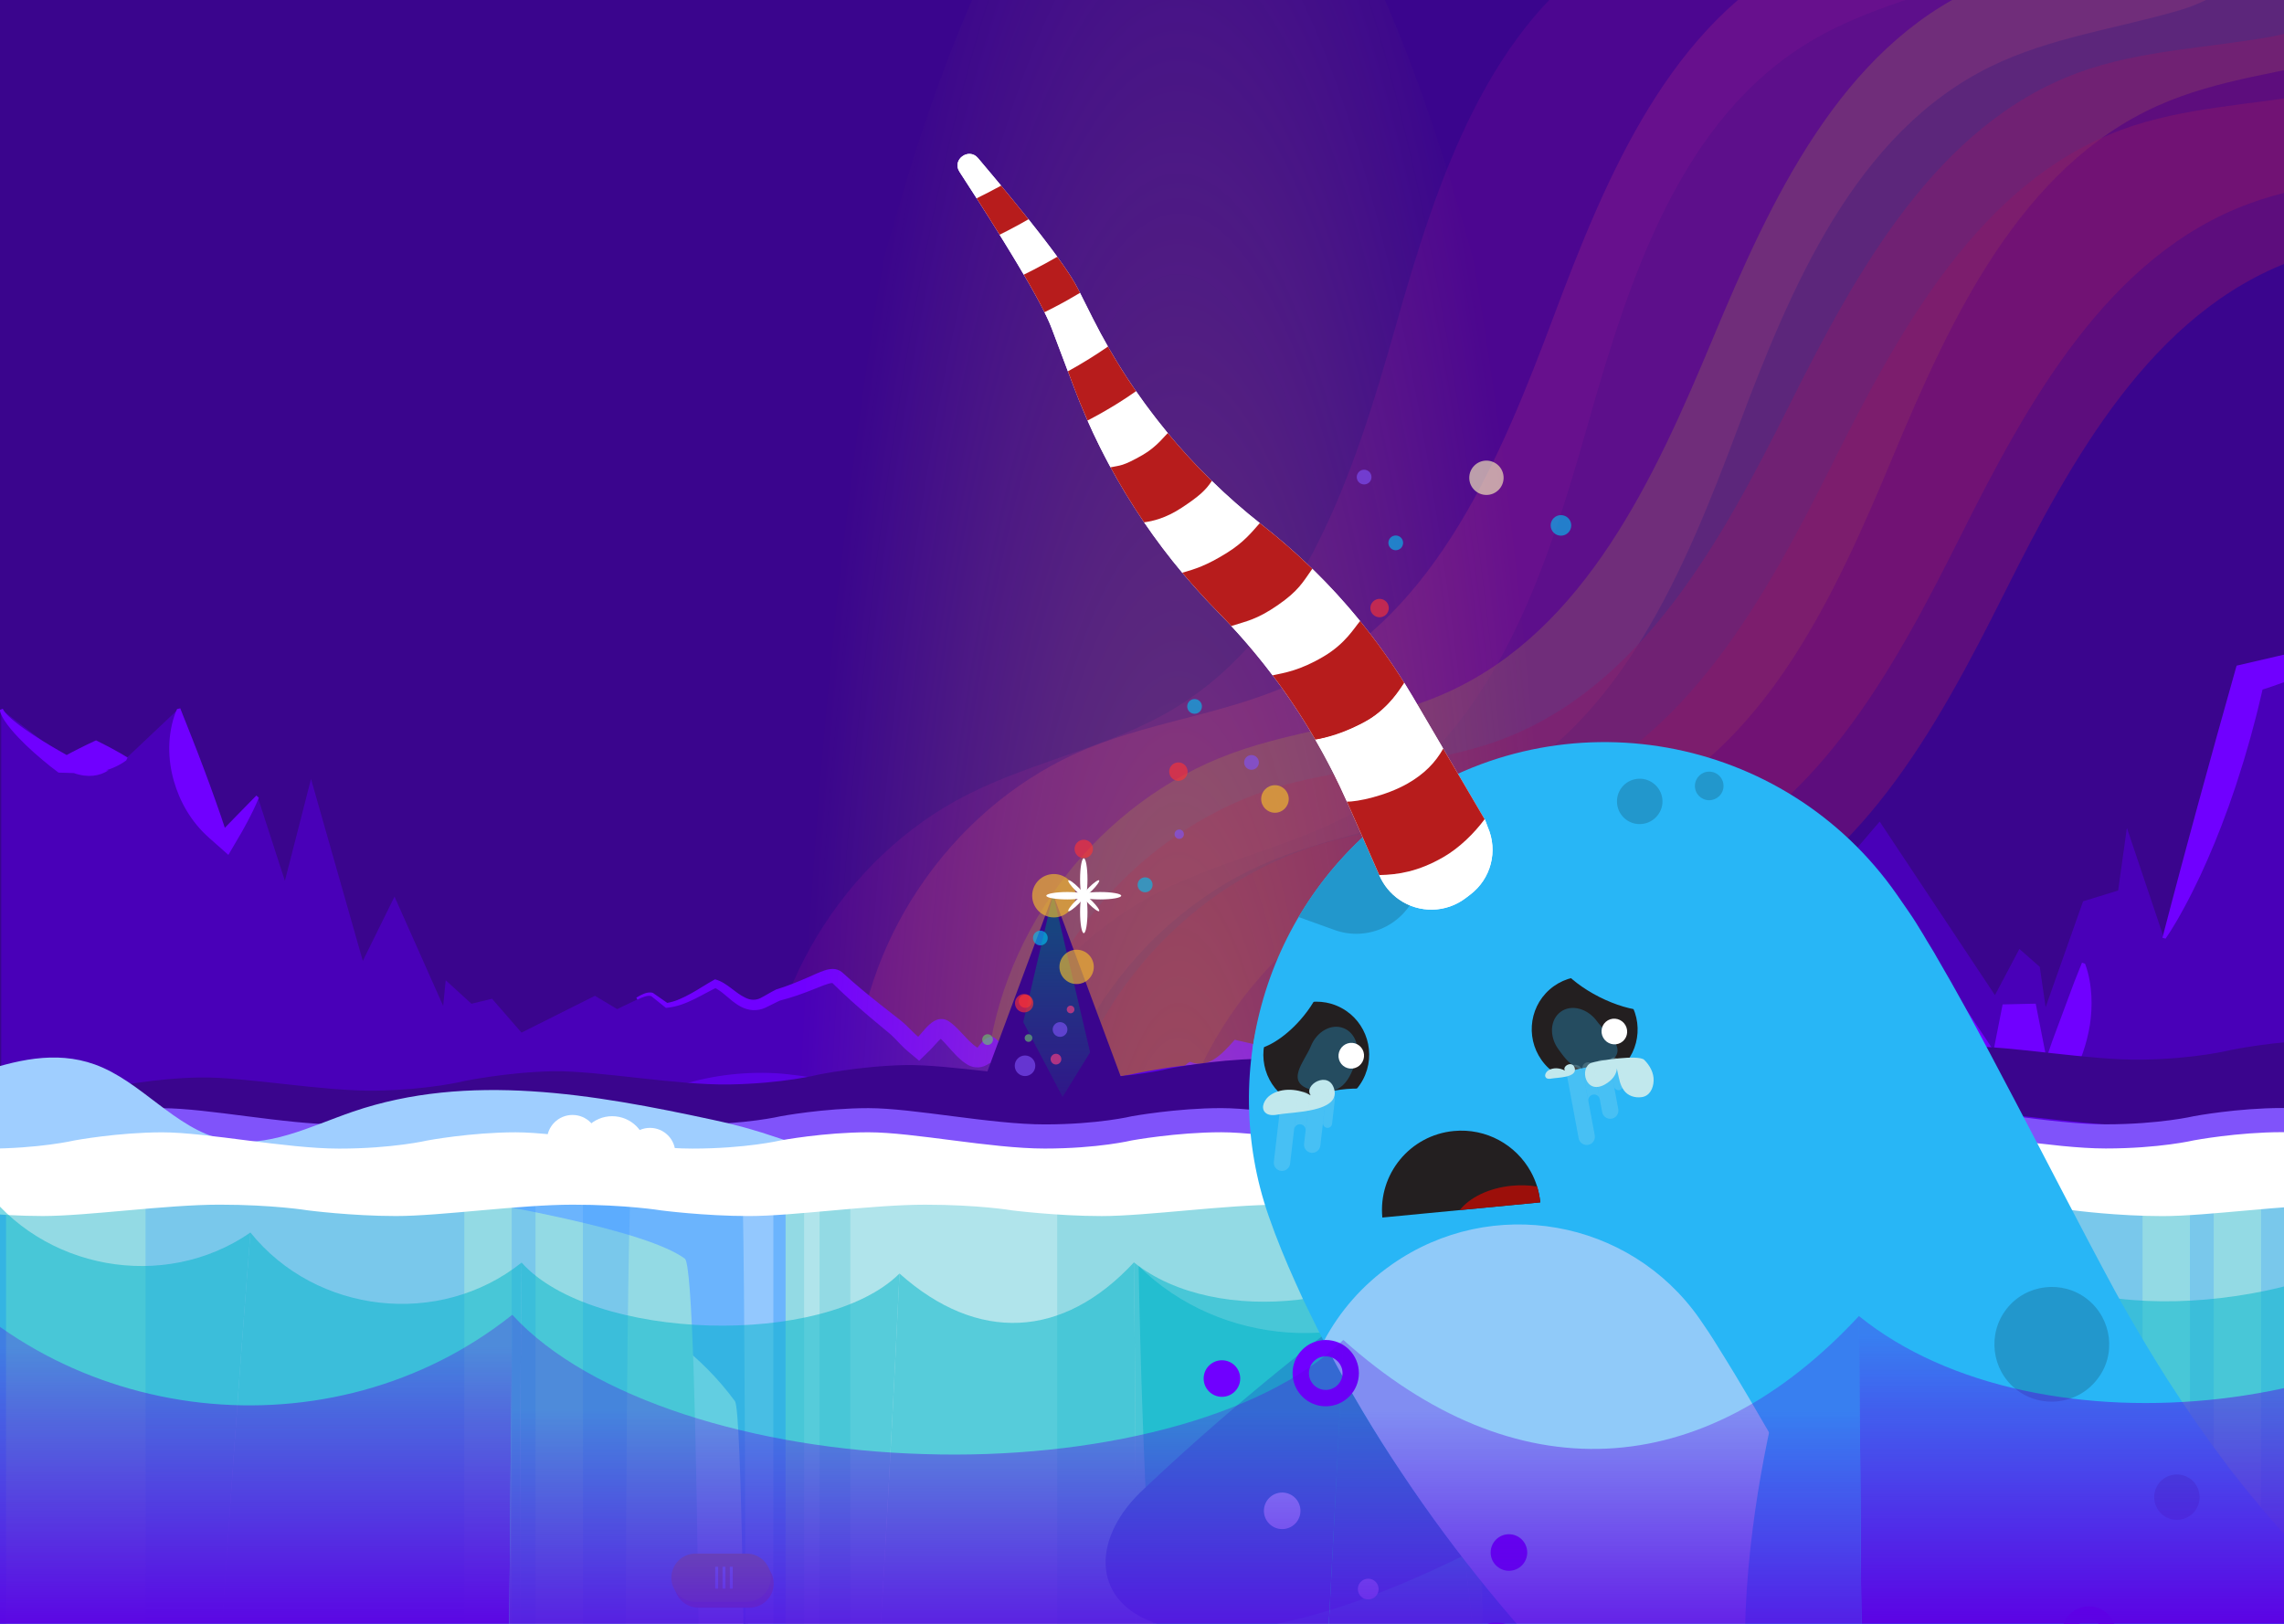 <svg width="1440" height="1024" viewBox="0 0 1440 1024" fill="none" xmlns="http://www.w3.org/2000/svg">
<rect x="0" y="0" width="1440" height="1024" fill="#808080" stroke="none"/>
<g clip-path="url(#clip0)">
<rect width="1440" height="1024" fill="#3A058D"/>
<g opacity="0.42">
<path opacity="0.42" d="M1448.56 -264.842C1399.44 -181.013 1345.94 -53.198 1257.4 -19.147C1218.56 -4.212 1177.05 4.772 1141.34 26.159C1059.72 75.039 1027.33 175.135 1001.39 266.669C975.455 358.215 943.356 458.311 861.968 507.588C821.465 532.1 773.271 540.702 731.079 562.167C652.871 601.958 600.679 688.254 601.774 775.988L480.305 715.075C479.21 627.328 531.389 541.032 609.61 501.255C651.802 479.79 699.996 471.188 740.499 446.675C821.9 397.412 853.986 297.303 879.924 205.756C905.861 114.209 938.25 14.126 1019.88 -34.754C1055.58 -56.127 1097.1 -65.124 1135.94 -80.059C1224.46 -114.097 1264.99 -181.013 1314.11 -264.842" fill="#9D0E9D"/>
<path opacity="0.42" d="M1593.88 -264.842C1537.3 -184.944 1465.26 -20.189 1374.23 6.461C1334.29 18.15 1292.17 23.704 1254.84 42.069C1169.47 84.076 1128.97 181.164 1095.59 270.27C1062.21 359.363 1022 456.504 936.839 498.92C894.462 520.029 845.727 524.633 801.913 542.562C720.696 575.783 661.591 657.501 655.483 745.037L539.423 674.348C545.545 586.812 604.637 505.094 685.853 471.874C729.668 453.944 778.403 449.34 820.779 428.231C905.954 385.815 946.153 288.688 979.531 199.582C1012.91 110.489 1053.41 13.387 1138.79 -28.619C1176.12 -46.984 1218.25 -52.538 1258.17 -64.227C1349.2 -90.877 1408.85 -184.944 1465.42 -264.842" fill="#FF4081"/>
<path opacity="0.42" d="M1718.94 -264.842C1659.15 -186.87 1573.19 12.068 1481.24 35.367C1440.91 45.579 1398.61 49.576 1360.63 66.569C1273.78 105.409 1229.74 200.954 1193.1 288.767C1156.48 376.58 1112.73 472.164 1026.05 511.427C982.922 530.966 934.055 533.776 889.608 550.083C807.217 580.295 745.17 659.796 735.829 747.042L622.448 672.145C631.775 584.886 693.835 505.398 776.226 475.185C820.674 458.879 869.541 456.069 912.669 436.53C999.335 397.267 1043.08 301.683 1079.72 213.87C1116.34 126.057 1160.38 30.512 1247.25 -8.328C1285.23 -25.321 1327.53 -29.319 1367.86 -39.53C1459.8 -62.816 1533.65 -186.87 1593.45 -264.842" fill="#F8C329"/>
<path opacity="0.42" d="M1909.33 -264.842C1843.74 -190.776 1634.07 88.575 1540.74 105.488C1499.8 112.903 1457.32 113.985 1418.27 128.326C1328.95 161.111 1278.45 253.396 1235.86 338.479C1193.27 423.561 1143.06 515.926 1053.9 549.119C1009.53 565.637 960.586 565.096 915.123 578.303C830.859 602.789 763.482 677.818 748.178 764.233L640.219 681.723C655.522 595.322 722.9 520.279 807.164 495.793C852.627 482.587 901.574 483.128 945.942 466.61C1035.1 433.403 1085.33 341.051 1127.9 255.969C1170.48 170.887 1220.98 78.601 1310.31 45.816C1349.37 31.475 1391.84 30.407 1432.78 22.979C1526.11 6.065 1624.66 -190.762 1690.24 -264.828" fill="#FF3333"/>
<path opacity="0.42" d="M1939.96 -264.842C1874.38 -190.776 1661.75 124.434 1568.42 141.347C1527.48 148.762 1485 149.844 1445.95 164.185C1356.63 196.969 1306.13 289.255 1263.54 374.337C1220.95 459.42 1170.74 551.784 1081.58 584.978C1037.21 601.496 988.265 600.955 942.802 614.161C858.538 638.648 791.161 713.677 775.857 800.092L667.898 717.582C683.202 631.18 750.579 556.138 834.843 531.652C880.306 518.445 929.253 518.986 973.621 502.469C1062.78 469.262 1113.01 376.91 1155.58 291.828C1198.15 206.745 1248.66 114.46 1337.99 81.675C1377.05 67.334 1419.52 66.265 1460.46 58.838C1553.79 41.924 1655.29 -190.762 1720.88 -264.828" fill="#FF3333"/>
</g>
<path d="M1504.63 399.434L1410.68 420.626L1364.34 591.654L1340.95 522.08L1335.43 561.57L1313.33 568.37L1289.71 635.116L1286.02 609.713L1273.17 598.426L1257.75 627.57L1185.09 518.09L1115.53 599.274L1105.44 591.608L1034.91 636.166L1009.97 627.588L993.796 687.303L905.131 648.78L897.281 661.366L888.362 661.56L873.942 675.887L779.076 657.358L760.86 673.759L750.633 670.681L736.747 690.851L656.439 664.812L642.848 677.914L625.913 655.727L616.248 662.306L593.222 646.108L579.282 655.045L525.74 611.372L475.146 631.882L451.246 619.01L421.144 633.651L409.903 626.335L389.125 636.369L375.102 627.975L328.793 651.185L310.218 629.836L297.235 632.978L281.01 618.162L279.406 634.342L248.733 565.422L228.739 605.963L196.085 491.222L179.62 555.462L162.418 502.38L141.106 524.945L112.69 446.904L79.52 478.24L62.65 468.169L41.237 478.341L0.788 447.364V1068.94H1504.63V399.434Z" fill="#4900B8"/>
<path d="M79.557 479.558C76.443 481.815 73.799 483.133 71.265 484.211C69.993 484.763 68.805 485.141 67.607 485.537C66.427 485.897 65.303 486.145 64.189 486.357C59.794 487.141 55.914 486.846 52.45 485.703L68.445 485.777C65.552 487.638 62.327 488.808 58.725 489.186C56.919 489.37 55.021 489.343 53.003 489.085C50.985 488.827 48.866 488.338 46.59 487.518L36.888 487.214C34.99 485.814 33.267 484.496 31.498 483.086C29.756 481.677 28.033 480.258 26.319 478.82C22.873 475.983 19.575 472.924 16.295 469.846C13.07 466.695 9.9 463.461 6.961 459.923C5.487 458.172 4.096 456.302 2.806 454.348C1.571 452.358 0.327 450.267 -0.171 447.751L1.737 446.959C2.52 448.654 3.985 450.239 5.459 451.695C6.97 453.15 8.601 454.514 10.269 455.841C13.614 458.485 17.133 460.927 20.717 463.295C24.302 465.654 27.95 467.92 31.636 470.122C35.321 472.315 39.062 474.471 42.794 476.545L41.338 476.499L45.862 474.084C47.364 473.264 48.894 472.518 50.423 471.763L55.011 469.496C56.532 468.722 58.08 468.003 59.637 467.303L60.558 466.888L61.397 467.312L66.234 469.763C67.856 470.556 69.44 471.422 71.025 472.297C72.61 473.172 74.213 474.002 75.78 474.923C77.337 475.844 78.921 476.729 80.451 477.706L79.557 479.558Z" fill="#7000FF"/>
<path d="M163.173 503.09C162.16 505.688 160.99 508.148 159.838 510.618L158.041 514.257L156.18 517.841C154.955 520.246 153.609 522.531 152.329 524.881L148.302 531.754L143.981 539.116L131.772 528.299C125.912 523.102 121.397 517.427 117.776 511.41C114.165 505.384 111.474 499.017 109.567 492.337C107.678 485.657 106.637 478.645 106.701 471.219C106.729 469.358 106.821 467.469 106.996 465.553C107.227 463.608 107.429 461.683 107.816 459.692C107.964 458.707 108.212 457.693 108.443 456.68C108.645 455.684 108.959 454.634 109.235 453.602C109.539 452.561 109.871 451.529 110.267 450.442C110.47 449.907 110.654 449.373 110.894 448.829C111.106 448.24 111.382 447.65 111.668 447.116L113.695 446.682L114.091 447.807L114.561 449.004L115.501 451.409L117.426 456.219C118.735 459.425 119.96 462.659 121.241 465.866C123.83 472.288 126.216 478.784 128.686 485.252C131.183 491.711 133.459 498.243 135.817 504.758C138.204 511.253 140.35 517.851 142.553 524.42L139.954 523.876C147.187 516.468 154.365 509.024 161.644 501.662L163.173 503.09Z" fill="#7000FF"/>
<path d="M1090.95 601.614C1089.15 602.664 1087.55 603.973 1085.99 605.383C1084.43 606.792 1082.88 608.285 1081.21 609.722L1081.02 609.842C1077.23 612.302 1073.5 614.854 1069.79 617.471L1058.64 625.312C1054.91 627.938 1051.14 630.555 1047.28 633.089C1043.42 635.623 1039.49 638.11 1035.41 640.368L1033.77 641.271L1031.55 640.57C1028.01 639.455 1024.02 638.718 1019.78 637.65C1015.56 636.59 1011.03 635.107 1006.77 632.656L1015.62 629.551C1015.23 630.905 1014.86 632.259 1014.58 633.513C1014.44 634.121 1014.33 634.747 1014.3 635.143C1014.28 635.309 1014.3 635.53 1014.32 635.171V634.959L1014.32 634.812L1014.3 634.6C1014.29 634.498 1014.27 634.406 1014.25 634.305L1014.22 634.157L1014.16 633.89C1014.11 633.706 1014.05 633.522 1013.98 633.337C1013.97 633.282 1013.88 633.079 1013.81 632.923C1013.74 632.757 1013.64 632.591 1013.55 632.434C1013.46 632.269 1013.37 632.13 1013.25 631.965C1013.07 631.707 1012.86 631.467 1012.64 631.237C1012.42 631.006 1012.17 630.794 1011.92 630.61C1011.66 630.417 1011.27 630.159 1010.9 629.993C1010.52 629.809 1010.12 629.67 1009.73 629.569C1009.37 629.477 1009.03 629.422 1008.66 629.394C1008.3 629.366 1007.93 629.375 1007.58 629.412C1007.29 629.44 1007.12 629.468 1006.88 629.523C1006.47 629.606 1005.91 629.818 1005.77 629.882C1005.53 629.984 1005.3 630.094 1005.08 630.232C1004.93 630.324 1004.83 630.389 1004.71 630.472L1004.42 630.693C1003.88 631.145 1003.83 631.264 1003.76 631.329C1003.7 631.384 1003.69 631.384 1003.71 631.347L1003.86 630.96C1003.99 630.619 1004.11 630.205 1004.15 629.891C1004.22 629.597 1004.17 629.311 1004.13 629.652C1004.13 629.845 1004.1 630.186 1004.39 631.006C1004.54 631.375 1004.81 631.909 1005.21 632.379C1005.63 632.877 1006.16 633.328 1006.72 633.623L1016.27 630.205C1012.88 639.483 1010.37 649.139 1008.31 659.017C1006.23 668.903 1004.58 679.011 1002.68 689.293L1000.76 699.668L990.313 695.762C988.167 694.96 986.029 694.131 983.854 693.265C982.767 692.832 981.671 692.389 980.538 691.91C979.966 691.671 979.386 691.413 978.732 691.118C978.4 690.961 978.059 690.804 977.607 690.565C977.368 690.436 977.119 690.307 976.668 690.031L976.216 689.726L975.894 689.496C975.728 689.367 975.571 689.247 975.405 689.109C975.258 688.989 975.12 688.86 974.982 688.722C974.834 688.575 974.77 688.529 974.429 688.151C974.29 687.994 974.161 687.838 974.033 687.681L973.848 687.432L973.609 687.082C973.323 686.649 973.065 686.179 972.853 685.691C972.743 685.451 972.65 685.202 972.558 684.954C972.512 684.843 972.328 684.29 972.19 683.562C971.941 682.245 971.996 680.789 972.309 679.545C972.632 678.145 973.489 676.477 974.622 675.307C975.258 674.643 975.774 674.256 975.968 674.127C976.272 673.906 976.594 673.704 976.935 673.51C977.266 673.326 977.617 673.16 977.967 673.012C978.262 672.883 978.815 672.708 978.851 672.699C979.404 672.533 979.985 672.414 980.556 672.358C980.86 672.321 981.081 672.312 981.357 672.303C982.279 672.294 982.546 672.34 982.869 672.377C983.127 672.404 983.348 672.441 983.495 672.469C983.827 672.524 984.002 672.57 984.195 672.607L985.025 672.81L986.186 673.141C986.877 673.353 987.503 673.547 988.111 673.759C989.337 674.173 990.516 674.597 991.714 675.058C992.912 675.528 994.11 676.016 995.446 676.643C996.118 676.965 996.809 677.306 997.703 677.831C998.164 678.108 998.652 678.403 999.408 678.992C999.795 679.306 1000.25 679.656 1000.96 680.439C1001.11 680.605 1001.35 680.9 1001.55 681.167C1001.65 681.305 1001.79 681.508 1001.91 681.683L1002.09 681.959L1002.31 682.328C1002.47 682.604 1002.57 682.798 1002.73 683.166C1002.9 683.535 1003.03 683.885 1003.16 684.281C1003.31 684.779 1003.43 685.295 1003.51 685.811C1003.6 686.437 1003.64 687.119 1003.61 687.773L1003.03 701.345L990.055 696.453C974.687 690.666 959.88 684.078 945.248 677.923L939.785 675.583L934.431 673.335C933.584 672.994 932.8 672.635 931.897 672.303L930.525 671.805L928.995 671.225C926.931 670.433 924.95 669.603 923.043 668.783C915.395 665.466 908.688 662.361 902.616 661.062L909.231 660.758L908.061 661.173L913.737 657.054C913.912 656.851 913.82 656.953 913.626 657.459C913.423 657.957 913.138 658.814 912.686 660.048C912.217 661.283 911.636 662.942 910.309 665.135C909.637 666.222 908.743 667.447 907.536 668.645C906.338 669.843 904.809 670.976 903.178 671.796L902.459 672.156L901.593 672.45C899.824 673.049 898.11 673.335 896.737 673.464C895.364 673.593 894.305 673.584 893.614 673.602L892.83 673.621L892.628 673.639C892.6 673.648 892.572 673.648 892.554 673.648C892.536 673.667 892.877 673.639 893.337 673.501L895.539 672.515C895.171 672.764 894.664 673.16 893.936 673.915C893.208 674.662 892.305 675.74 891.135 677.122C889.965 678.504 888.546 680.208 886.556 682.06C884.584 683.885 881.912 685.857 878.724 687.22L875.324 688.676L871.611 688.04C855.745 685.331 839.805 682.641 823.837 679.72C815.848 678.255 807.86 676.735 799.872 675.122C791.883 673.501 783.876 671.824 775.906 669.944L788.621 665.918C786.696 668.055 784.604 670.387 782.181 672.745C779.748 675.104 776.993 677.527 773.529 679.757C770.092 681.959 765.762 684.023 760.648 684.788C758.114 685.175 755.451 685.212 752.899 684.889C750.338 684.576 747.914 683.922 745.703 683.065L756.059 682.567C756.658 682.263 757.184 681.885 757.543 681.563C757.912 681.231 758.123 680.964 758.243 680.807C758.464 680.485 758.326 680.623 758.123 681.084C757.912 681.535 757.617 682.282 757.248 683.249C756.87 684.226 756.428 685.433 755.709 686.981C755.332 687.801 754.935 688.556 754.512 689.293C754.088 690.04 753.627 690.777 753.129 691.505C752.144 692.961 751.001 694.352 749.748 695.642C747.242 698.222 744.266 700.313 741.244 701.806L736.452 704.174L731.541 702.497C727.211 701.023 723.276 699.512 719.324 698.01L707.65 693.541C699.928 690.602 692.253 687.745 684.606 685.184C676.977 682.669 669.338 680.199 662.041 678.661C661.129 678.458 660.235 678.292 659.341 678.126C658.89 678.034 658.466 677.979 658.024 677.905C657.655 677.841 656.863 677.73 657.379 677.776C657.839 677.813 658.936 677.73 659.931 677.288C660.419 677.085 660.843 676.818 661.129 676.587C661.414 676.366 661.58 676.191 661.645 676.118C661.764 675.97 661.534 676.2 661.175 676.781C660.788 677.361 660.29 678.255 659.443 679.573C659.01 680.227 658.475 681.029 657.692 681.978C656.89 682.927 655.84 684.097 654.08 685.322C652.385 686.529 649.722 687.681 647.059 687.93C645.732 688.068 644.488 688.022 643.364 687.865C642.231 687.709 641.3 687.46 640.434 687.174L641.881 687.561C639.605 687.064 638.38 686.373 637.394 685.82C636.426 685.249 635.735 684.733 635.192 684.281C634.068 683.36 633.349 682.623 632.695 681.922C631.423 680.54 630.502 679.361 629.636 678.228C627.931 675.97 626.512 673.897 625.139 671.925C623.776 669.972 622.458 668.101 621.297 666.618C620.735 665.899 620.173 665.264 619.961 665.042C619.878 664.932 619.878 664.978 620.422 665.282C620.735 665.448 621.187 665.697 622.108 665.964C622.993 666.213 624.577 666.526 626.613 666.12L627.507 665.909C627.977 665.77 628.401 665.457 628.419 665.402C628.438 665.356 628.18 665.558 627.581 666.332C627.259 666.729 626.899 667.245 626.051 668.258L625.683 668.682L625.195 669.198C625.029 669.373 624.762 669.622 624.54 669.824C624.439 669.917 624.282 670.055 624.107 670.193L623.61 670.589C623.472 670.7 623.204 670.884 622.965 671.041C622.725 671.197 622.476 671.354 622.228 671.501C621.942 671.667 621.555 671.861 621.214 672.017C620.836 672.183 620.569 672.312 620.044 672.487C619.565 672.644 619.077 672.782 618.588 672.883C618.128 672.985 617.464 673.068 616.902 673.105C615.732 673.188 614.534 673.068 613.373 672.791C612.802 672.653 612.249 672.469 611.696 672.248C611.42 672.137 611.153 672.017 610.895 671.888L610.535 671.704L610.489 671.676L610.121 671.455L609.384 670.995L608.646 670.525L608.287 670.285L608.011 670.082C607.274 669.539 606.49 668.958 605.891 668.405C603.302 666.176 601.395 664.066 599.626 662.122C597.875 660.168 596.318 658.362 594.881 656.87C594.531 656.51 594.162 656.114 593.84 655.819L593.342 655.331L592.881 654.916C592.568 654.612 592.31 654.428 592.061 654.216C591.905 654.078 591.877 654.069 591.831 654.032C591.813 654.013 591.794 653.995 591.776 653.967L591.748 653.931C591.739 653.921 591.721 653.894 591.785 653.94C591.942 654.041 592.2 654.106 592.283 654.142C592.338 654.161 592.402 654.17 592.467 654.179C592.541 654.207 592.614 654.216 592.697 654.225C593.01 654.281 593.407 654.281 593.738 654.253C594.448 654.161 594.752 653.931 594.595 653.986C594.457 654.023 594.006 654.299 593.443 654.778C592.881 655.239 592.218 655.893 591.499 656.649C590.781 657.404 590.016 658.27 589.15 659.238C588.284 660.205 587.335 661.274 586.054 662.518L579.503 668.921L572.703 663.255C570.197 661.163 567.976 658.888 566.143 656.943C564.3 654.99 562.743 653.368 561.186 652.032L548.94 641.814C540.712 634.839 532.531 627.57 524.717 619.839L525.15 620.208C524.966 620.042 525.316 620.069 524.966 619.95C524.634 619.858 523.63 619.95 522.331 620.337C521.677 620.521 520.958 620.77 520.156 621.065L518.894 621.525L518.332 621.728L517.761 621.958L512.758 623.948C509.339 625.294 505.866 626.63 502.309 627.837C498.743 629.035 495.113 630.122 491.427 631.052L492.441 630.656C489.446 631.946 486.351 633.734 482.6 635.466C480.103 636.627 477.321 637.161 474.548 637.005C471.774 636.839 469.24 635.963 467.186 634.885C463.049 632.692 460.238 629.993 457.502 627.735C454.802 625.469 452.287 623.488 449.817 622.603L452.932 622.235C448.011 624.547 443.11 627.422 437.867 630.002C435.241 631.292 432.532 632.499 429.694 633.476C426.866 634.462 423.89 635.153 420.877 635.475L419.863 635.586L419.283 635.134C416.224 632.785 413.404 630.325 410.483 628.067L410.833 628.242C409.765 627.763 408.143 627.938 406.595 628.408C405.029 628.878 403.462 629.606 401.924 630.389L401.168 629.154C402.679 628.242 404.227 627.358 405.922 626.685C406.77 626.353 407.655 626.077 408.604 625.939C409.543 625.801 410.557 625.81 411.534 626.123L411.626 626.151L411.718 626.206C414.869 628.307 417.864 630.564 420.95 632.628L420.379 632.508C425.852 631.587 430.984 629.2 435.858 626.436C440.751 623.672 445.468 620.512 450.481 617.757L450.803 617.582L451.153 617.683C454.922 618.733 458.036 620.991 460.966 623.184C463.896 625.386 466.706 627.726 469.858 629.21C471.424 629.947 473.073 630.417 474.741 630.463C476.399 630.5 478.067 630.122 479.551 629.366C482.729 627.735 485.825 625.736 489.152 624.068L489.234 624.031L489.327 624.004C496.182 621.921 502.843 619.203 509.441 616.319L514.398 614.126C516.093 613.408 517.724 612.717 519.511 612.09C521.28 611.491 523.169 610.994 525.196 611.031C527.214 611.049 529.296 611.805 530.872 613.085L530.909 613.113L530.936 613.141C538.768 620.355 547.006 627.118 555.381 633.734L567.995 643.639C572.307 647.094 575.679 651.295 579.761 654.502L578.176 654.594C579.835 652.908 581.373 650.918 583.069 649.038C584.764 647.168 586.579 645.269 588.966 643.897C590.154 643.224 591.527 642.699 593.001 642.616C594.485 642.496 595.931 642.855 597.258 643.491C599.672 644.864 601.524 646.596 603.358 648.375C606.96 651.931 610.093 655.829 613.788 658.897C614.239 659.293 614.718 659.625 615.198 659.975C615.437 660.159 615.677 660.288 615.907 660.445L616.266 660.675L616.441 660.786C616.488 660.804 616.386 660.749 616.358 660.758C616.276 660.73 616.156 660.749 616.128 660.758C616.1 660.767 616.128 660.758 616.183 660.721C616.294 660.638 616.469 660.454 616.644 660.251C616.994 659.837 617.354 659.33 617.741 658.823C618.505 657.81 619.362 656.759 620.431 655.856C621.481 654.953 622.762 654.225 624.144 653.829L624.209 653.811L624.246 653.802C625.407 653.608 626.217 654.032 626.862 654.382C627.507 654.76 628.042 655.193 628.53 655.635C629.507 656.52 630.354 657.459 631.165 658.418C632.778 660.334 634.233 662.306 635.68 664.278C637.127 666.24 638.555 668.212 640.047 670.092C640.794 671.031 641.549 671.944 642.351 672.773C642.747 673.187 643.152 673.575 643.567 673.897C643.954 674.219 644.415 674.477 644.608 674.505L644.654 674.514L644.765 674.551C645.52 674.791 646.027 674.745 646.589 674.348C647.17 673.952 647.741 673.187 648.266 672.367C649.335 670.7 650.284 668.728 651.869 666.987C652.661 666.12 653.656 665.328 654.836 664.84C656.006 664.342 657.305 664.186 658.503 664.287C659.129 664.333 659.618 664.434 660.152 664.508C660.677 664.591 661.203 664.655 661.719 664.757C662.76 664.941 663.801 665.116 664.833 665.337C673.107 667.005 681.132 669.447 689.084 672.054C697.035 674.68 704.876 677.564 712.69 680.494C720.503 683.406 728.28 686.502 736.102 689.164L735.052 689.238C736.793 688.372 738.369 687.229 739.705 685.847C741.041 684.475 742.128 682.834 742.939 681.084C743.75 679.315 744.358 677.297 745.261 675.298C745.712 674.293 746.238 673.28 746.956 672.312C747.666 671.354 748.615 670.451 749.785 669.861L750.338 669.585L750.918 669.806C753.378 670.746 755.995 671.096 758.556 670.681C761.118 670.294 763.578 669.179 765.835 667.724C768.102 666.259 770.184 664.444 772.165 662.499C774.146 660.555 776.017 658.464 777.896 656.335L778.468 655.69L779.306 655.893C810.624 663.283 842.375 668.774 874.108 674.404L873.343 674.496C876.264 673.27 878.558 670.764 880.834 668.138C881.986 666.821 883.147 665.457 884.464 664.186C885.773 662.905 887.238 661.716 888.887 660.776L888.997 660.712L889.117 660.675C890.702 660.15 892.296 660.15 893.678 660.15C895.079 660.159 896.323 660.131 897.41 659.763L897.235 659.837C897.963 659.477 898.543 658.878 899.041 658.086C899.538 657.303 899.925 656.354 900.303 655.368C901.068 653.396 901.759 651.157 903.242 649.167L903.482 648.844L903.859 648.715L905.03 648.319L905.389 648.199L905.748 648.292C913.755 650.245 921.043 653.921 928.304 657.174C930.119 657.994 931.944 658.786 933.786 659.533C934.698 659.91 935.638 660.26 936.578 660.62C937.518 660.979 938.439 661.412 939.37 661.808C943.074 663.421 946.723 665.052 950.38 666.71C964.994 673.335 979.45 680.245 994.257 686.28L992.626 687.322C992.626 687.598 992.7 687.709 992.718 687.755C992.746 687.801 992.755 687.801 992.737 687.792C992.718 687.764 992.654 687.709 992.571 687.644C992.414 687.515 992.211 687.377 991.99 687.248C991.557 686.981 991.078 686.732 990.599 686.492C989.622 686.004 988.609 685.562 987.586 685.138C986.563 684.714 985.522 684.309 984.481 683.931C983.956 683.747 983.44 683.562 982.915 683.387L982.15 683.148L981.791 683.056L981.643 683.028C981.616 683.019 981.542 683.019 981.671 683.019L981.735 683.01C981.8 683 981.855 682.991 981.92 682.973C981.956 682.963 982.076 682.917 982.141 682.881C982.178 682.862 982.214 682.834 982.251 682.807C982.27 682.788 982.334 682.742 982.408 682.669C982.546 682.53 982.647 682.328 982.684 682.162C982.721 682.014 982.73 681.839 982.703 681.683C982.657 681.489 982.657 681.517 982.629 681.434C982.602 681.379 982.574 681.323 982.546 681.277C982.509 681.222 982.491 681.204 982.463 681.167C982.408 681.102 982.417 681.111 982.39 681.093C982.353 681.065 982.399 681.102 982.426 681.121L982.721 681.296L983.431 681.655L984.933 682.355L988.01 683.71C990.074 684.594 992.156 685.46 994.239 686.317L992.672 687.137C994.92 677.076 996.984 666.94 999.5 656.897C1002.02 646.854 1004.99 636.876 1008.97 627.266L1009.42 626.169L1010.48 626.722C1011.04 627.017 1011.49 627.57 1011.69 628.095C1011.91 628.62 1011.96 629.117 1011.97 629.578C1011.98 630.5 1011.8 631.31 1011.58 632.094C1011.35 632.877 1011.06 633.623 1010.71 634.351C1010.54 634.71 1010.34 635.07 1010.12 635.429C1009.88 635.788 1009.69 636.129 1009.2 636.553C1009.05 636.654 1008.93 636.793 1008.52 636.903C1008.44 636.922 1008.31 636.94 1008.15 636.931C1008.01 636.922 1007.86 636.885 1007.71 636.811C1007.54 636.737 1007.45 636.654 1007.36 636.562C1007.31 636.516 1007.27 636.461 1007.23 636.415L1007.16 636.304C1006.97 635.973 1006.98 635.816 1006.94 635.641C1006.93 635.484 1006.92 635.346 1006.93 635.226C1006.94 634.738 1007 634.342 1007.07 633.936C1007.22 633.144 1007.41 632.407 1007.62 631.67C1008.03 630.205 1008.51 628.777 1009.01 627.358L1009.43 626.132L1010.52 626.823C1013.92 628.979 1017.72 630.454 1021.64 631.633C1025.56 632.84 1029.62 633.789 1033.58 635.272L1032.83 635.309C1049.05 627.293 1063.88 616.623 1079.86 607.843L1079.77 607.898C1081.47 606.636 1083.09 605.263 1084.8 603.936C1086.51 602.609 1088.33 601.356 1090.32 600.398L1090.95 601.614Z" fill="#7000FF"/>
<path d="M1314.59 607.735C1314.96 608.656 1315.23 609.541 1315.51 610.425C1315.79 611.31 1316.08 612.203 1316.28 613.06C1316.52 613.936 1316.72 614.793 1316.9 615.64C1317.09 616.497 1317.27 617.345 1317.41 618.174C1318.04 621.546 1318.35 624.799 1318.56 628.014C1318.88 634.418 1318.52 640.582 1317.59 646.534C1316.61 652.477 1315.15 658.236 1313.21 663.838C1312.75 665.248 1312.15 666.602 1311.63 667.994C1311.09 669.376 1310.57 670.758 1309.91 672.094L1308.02 676.139L1305.88 680.091L1281.07 726.032L1272.87 677.604C1272.3 674.287 1271.71 670.979 1271.19 667.653L1269.58 657.692L1266.35 637.772L1282.37 650.671L1264.39 650.718L1279.34 638.168L1275.58 653.869L1273.7 661.719C1273.08 664.336 1272.41 666.952 1271.77 669.56L1263.29 703.854L1245.87 674.674L1237.44 660.558C1234.62 655.859 1231.82 651.151 1229.06 646.405C1223.53 636.943 1217.95 627.499 1212.52 617.962C1209.79 613.199 1207.03 608.463 1204.33 603.681L1196.24 589.335C1190.9 579.743 1185.56 570.142 1180.34 560.467L1189.44 561.03C1186.74 563.665 1184.05 566.3 1181.33 568.907C1178.6 571.515 1175.91 574.15 1173.15 576.739L1164.9 584.497C1162.16 587.096 1159.38 589.657 1156.58 592.2L1155 590.855L1184.14 556.478L1185.22 555.197L1186.16 556.607C1198.35 574.804 1210.62 592.946 1222.74 611.181L1259.17 665.856L1256.1 666.464L1262.33 634.796L1262.59 633.414L1264 633.377L1281.97 632.962L1283.46 632.925L1283.75 634.4L1291.53 673.992L1287.98 673.725L1293.75 656.928L1299.95 640.278L1306.14 623.629C1306.66 622.247 1307.16 620.846 1307.69 619.473L1309.34 615.345L1312.64 607.09L1314.59 607.735Z" fill="#7000FF"/>
<path d="M1504.87 400.447C1501.32 402.704 1497.71 404.759 1494.08 406.703C1490.45 408.657 1486.8 410.518 1483.14 412.287C1475.8 415.844 1468.4 419.151 1460.94 422.192L1455.35 424.477L1449.72 426.633L1444.09 428.771L1438.43 430.779L1432.77 432.779L1427.08 434.649L1421.39 436.519C1419.49 437.137 1417.57 437.69 1415.66 438.27L1428.36 426.052C1427.57 429.655 1426.87 433.276 1426.01 436.86L1423.45 447.613C1422.6 451.197 1421.59 454.735 1420.67 458.301C1419.72 461.858 1418.81 465.423 1417.75 468.952L1414.66 479.558C1413.59 483.077 1412.44 486.579 1411.33 490.098L1409.66 495.359L1407.85 500.593L1406.04 505.826L1405.14 508.443L1404.17 511.041C1399.16 524.927 1393.52 538.646 1387.23 552.172C1384 558.917 1380.74 565.652 1377.11 572.277C1376.24 573.945 1375.31 575.594 1374.37 577.243L1372.97 579.722L1371.51 582.182C1369.58 585.462 1367.55 588.724 1365.34 591.93L1363.35 591.377L1368.95 570.01C1370.81 562.888 1372.68 555.766 1374.61 548.662L1380.35 527.332C1382.24 520.218 1384.18 513.115 1386.14 506.02L1397.86 463.433L1409.79 420.902L1410.11 419.778L1411.23 419.52C1418.99 417.723 1426.73 415.862 1434.5 414.111L1457.78 408.804L1469.43 406.15L1481.08 403.571L1504.4 398.42L1504.87 400.447Z" fill="#7000FF"/>
<path d="M1867.69 691.127H-118.201V741.886H1867.69V691.127Z" fill="white"/>
<path opacity="0.31" d="M684.541 1332.26C736.019 1362.42 1043.62 1575.6 1061.86 1588.46C1062.22 1556.88 1062.41 1525.09 1062.41 1493.05C1062.41 590.391 919.403 -141.367 742.994 -141.367C606.306 -141.367 489.686 298.016 444.095 915.761C462.947 938.234 637.071 1304.44 684.541 1332.26Z" fill="url(#paint0_radial)"/>
<path d="M1090.4 2528.59C1035.58 2416.19 861.232 2546.3 784.038 2586.08C682.685 2638.34 554.63 2586.08 495.182 2397.9C467.108 2309.02 479.98 756.525 463.395 740.558L1090.4 724.687V2528.59Z" fill="#93DAE4"/>
<path d="M495.293 2528.59C440.47 2416.19 266.125 2546.3 188.931 2586.08C87.578 2638.34 -40.476 2586.08 -99.924 2397.9C-127.999 2309.02 -115.127 756.525 -131.712 740.558L495.293 724.687V2528.59Z" fill="#6BB4FD"/>
<g opacity="0.52">
<path opacity="0.52" d="M487.59 738.961L467.467 740.558C472.728 756.525 468.646 2309.06 477.556 2397.9C480.431 2426.55 483.812 2452 487.581 2474.5V738.961H487.59Z" fill="white"/>
<path opacity="0.52" d="M516.706 736.639L506.967 737.413V2555.6C510.118 2564.64 513.38 2572.39 516.706 2578.87V736.639Z" fill="white"/>
<path opacity="0.52" d="M536.092 735.09V2602.77C547.352 2609.11 558.758 2603.21 569.262 2586.13C593.771 2546.3 649.119 2416.24 666.524 2528.64V724.687L536.092 735.09Z" fill="white"/>
</g>
<path d="M280.536 3789.17C225.713 3606.56 861.232 3817.91 784.038 3882.6C682.685 3967.57 554.63 3882.6 495.182 3576.8C467.108 3432.41 479.979 909.572 463.394 883.637C420.67 825.766 353.583 804.621 280.536 792.476V3789.17Z" fill="#C7E8F9"/>
<path d="M3.814 2510.28C-56.316 2401.09 868.182 2547.74 783.516 2586.42C672.352 2637.18 531.902 2586.42 466.699 2403.63C435.907 2317.29 450.025 809.288 431.834 793.778C384.974 759.186 83.932 726.238 3.814 719V2510.28Z" fill="#93DAE4"/>
<g opacity="0.52">
<path opacity="0.52" d="M367.515 738.961L398.52 740.558C390.402 756.525 396.704 2309.06 382.966 2397.9C378.544 2426.55 373.329 2452 367.515 2474.5V738.961Z" fill="#3399FF"/>
<path opacity="0.52" d="M322.634 736.639L337.643 737.413V2555.6C332.788 2564.64 327.766 2572.39 322.634 2578.87V736.639Z" fill="#3399FF"/>
<path opacity="0.52" d="M292.762 735.09V2602.77C275.413 2609.11 257.833 2603.21 241.644 2586.13C203.876 2546.3 118.583 2416.24 91.761 2528.64V724.687L292.762 735.09Z" fill="#3399FF"/>
</g>
<path d="M1553.34 2528.59C1498.52 2416.19 1324.17 2546.3 1246.98 2586.08C1145.63 2638.34 1017.57 2586.08 958.125 2397.9C930.051 2309.02 942.922 756.525 926.337 740.558L1553.34 724.687V2528.59Z" fill="#6BB4FD"/>
<path d="M1338.58 3789.17C1283.76 3606.56 1919.28 3817.91 1842.09 3882.6C1740.73 3967.57 1612.68 3882.6 1553.23 3576.8C1525.16 3432.41 1538.03 909.572 1521.44 883.637C1478.72 825.766 1411.63 804.621 1338.58 792.476V3789.17Z" fill="#C7E8F9"/>
<path d="M1131.21 2507.69C1076.39 2395.29 1919.29 2546.26 1842.1 2586.08C1740.74 2638.34 1612.69 2586.08 1553.24 2397.9C1525.17 2309.01 1538.04 756.525 1521.45 740.557C1478.73 704.944 1204.26 671.025 1131.21 663.573V2507.69Z" fill="#93DAE4"/>
<g opacity="0.52">
<path opacity="0.52" d="M1425.56 738.961L1456.57 740.558C1448.45 756.525 1454.75 2309.06 1441.02 2397.9C1436.59 2426.55 1431.38 2452 1425.56 2474.5V738.961Z" fill="#3399FF"/>
<path opacity="0.52" d="M1380.69 736.639L1395.7 737.413V2555.6C1390.85 2564.64 1385.83 2572.39 1380.69 2578.87V736.639Z" fill="#3399FF"/>
<path opacity="0.52" d="M1350.82 735.09V2602.77C1333.47 2609.11 1315.89 2603.21 1299.7 2586.13C1261.94 2546.3 1176.64 2416.24 1149.82 2528.64V724.687L1350.82 735.09Z" fill="#3399FF"/>
</g>
<path d="M470.231 738.32C446.736 733.99 328.733 730.664 305.192 729.447C298.097 729.079 294.513 728.655 293.628 728.24C-68.302 728.24 114.363 713.811 131.178 712.955C321.445 703.243 1090.4 722.684 1090.4 722.684V764.488C1042.03 755.375 984.532 747.074 823.473 752.058C587.137 759.374 488.677 741.72 470.231 738.32Z" fill="white"/>
<path d="M709.452 686.566H618.474L663.963 564.049L709.452 686.566Z" fill="#3A058D"/>
<path d="M388.808 710.863C404.518 685.746 455.6 672.883 496.887 677.462C538.175 682.042 577.896 694.269 619.745 693.098C680.972 691.385 740.337 661.228 798.43 673.851C832.623 681.277 857.482 702.432 892.771 707.242C924.992 711.628 956.992 701.354 988.347 694.858C1073.28 677.26 1165.38 687.082 1252.79 698.489C1340.22 709.895 1386.02 710.863 1517.65 710.863" fill="#5C01E4"/>
<path d="M15.415 733.465C49.24 732.875 71.012 727.356 71.012 727.356C71.012 727.356 98.386 721.735 126.609 721.247C154.831 720.749 204.328 730.157 238.161 729.558C271.985 728.968 293.739 723.449 293.739 723.449C293.739 723.449 321.105 717.829 349.308 717.34C377.53 716.843 426.981 726.241 460.815 725.651C494.648 725.062 516.31 719.542 516.31 719.542C516.31 719.542 543.509 713.931 571.722 713.434C599.944 712.936 649.082 722.343 682.897 721.754C716.721 721.164 737.757 715.654 737.757 715.654C737.757 715.654 765.887 710.024 794.09 709.527C822.313 709.029 872.547 718.418 906.38 717.829C940.204 717.239 961.977 711.72 961.977 711.72C961.977 711.72 989.351 706.099 1017.57 705.611C1045.8 705.113 1095.29 714.521 1129.13 713.922C1162.96 713.323 1184.7 707.804 1184.7 707.804C1184.7 707.804 1212.07 702.183 1240.26 701.695C1268.49 701.198 1317.95 710.596 1351.78 710.006C1385.61 709.416 1407.27 703.897 1407.27 703.897C1407.27 703.897 1434.46 698.286 1462.68 697.788C1490.9 697.291 1540.3 706.698 1574.12 706.109C1607.94 705.519 1808.89 701.198 1808.89 701.198L1809.17 659.44C1809.17 659.44 1607.22 663.743 1573.38 664.342C1539.55 664.941 1490.29 655.534 1462.07 656.022C1433.85 656.51 1406.6 662.131 1406.6 662.131C1406.6 662.131 1384.89 667.65 1351.07 668.24C1317.25 668.829 1267.77 659.431 1239.55 659.929C1211.32 660.426 1183.97 666.037 1183.97 666.037C1183.97 666.037 1162.19 671.556 1128.39 672.146C1094.57 672.736 1045.06 663.338 1016.84 663.835C988.614 664.333 961.24 669.944 961.24 669.944C961.24 669.944 939.476 675.463 905.643 676.053C871.81 676.643 821.566 667.263 793.353 667.751C765.131 668.249 737.02 673.878 737.02 673.878C737.02 673.878 715.993 679.388 682.16 679.978C648.336 680.568 599.189 671.17 570.985 671.658C542.763 672.155 515.573 677.767 515.573 677.767C515.573 677.767 493.893 683.286 460.078 683.876C426.263 684.465 376.793 675.067 348.571 675.565C320.349 676.062 293.002 681.673 293.002 681.673C293.002 681.673 271.239 687.193 237.424 687.782C203.609 688.372 154.094 678.974 125.871 679.471C97.649 679.969 70.275 685.58 70.275 685.58C70.275 685.58 48.512 691.099 14.678 691.689C-19.146 692.279 -69.141 682.89 -97.344 683.387C-125.566 683.885 -153.411 689.505 -153.411 689.505L-152.683 731.272C-152.683 731.272 -124.82 725.642 -96.616 725.154C-68.403 724.656 -18.4 734.054 15.415 733.465Z" fill="#3A058D"/>
<path d="M-8.974 750.87C24.86 750.87 46.715 745.738 46.715 745.738C46.715 745.738 74.181 740.596 102.404 740.596C130.626 740.596 179.957 750.86 213.79 750.86C247.624 750.86 269.47 745.719 269.47 745.719C269.47 745.719 296.927 740.578 325.14 740.578C353.362 740.578 402.648 750.833 436.481 750.833C470.314 750.833 492.078 745.701 492.078 745.701C492.078 745.701 519.369 740.559 547.591 740.559C575.813 740.559 624.785 750.824 658.6 750.824C692.434 750.824 713.552 745.682 713.552 745.682C713.552 745.682 741.774 740.541 769.987 740.541C798.209 740.541 848.277 750.805 882.111 750.805C915.944 750.805 937.809 745.673 937.809 745.673C937.809 745.673 965.275 740.532 993.497 740.532C1021.72 740.532 1071.05 750.796 1104.88 750.796C1138.72 750.796 1160.56 745.655 1160.56 745.655C1160.56 745.655 1188.02 740.513 1216.22 740.513C1244.45 740.513 1293.74 750.778 1327.57 750.778C1361.41 750.778 1383.16 745.645 1383.16 745.645C1383.16 745.645 1410.45 740.504 1438.68 740.504C1466.9 740.504 1516.13 750.768 1549.95 750.768C1583.79 750.768 1808.89 745.627 1808.89 745.627V703.86C1808.89 703.86 1583.79 709.002 1549.95 709.002C1516.12 709.002 1467.03 698.738 1438.8 698.738C1410.58 698.738 1383.24 703.879 1383.24 703.879C1383.24 703.879 1361.44 709.02 1327.6 709.02C1293.77 709.02 1244.47 698.756 1216.24 698.756C1188.02 698.756 1160.56 703.897 1160.56 703.897C1160.56 703.897 1138.7 709.039 1104.88 709.039C1071.06 709.039 1021.72 698.774 993.497 698.774C965.275 698.774 937.809 703.916 937.809 703.916C937.809 703.916 915.944 709.057 882.111 709.057C848.277 709.057 798.2 698.793 769.987 698.793C741.765 698.793 713.552 703.934 713.552 703.934C713.552 703.934 692.434 709.075 658.6 709.075C624.767 709.075 575.795 698.811 547.591 698.811C519.369 698.811 492.078 703.953 492.078 703.953C492.078 703.953 470.305 709.094 436.481 709.094C402.657 709.094 353.362 698.83 325.14 698.83C296.918 698.83 269.47 703.971 269.47 703.971C269.47 703.971 247.615 709.112 213.79 709.112C179.966 709.112 130.626 698.848 102.404 698.848C74.181 698.848 46.715 703.989 46.715 703.989C46.715 703.989 24.86 709.131 -8.974 709.131C-42.807 709.131 -92.627 698.866 -120.83 698.866C-149.053 698.866 -176.998 704.008 -176.998 704.008V745.774C-176.998 745.774 -149.043 740.633 -120.83 740.633C-92.627 740.596 -42.789 750.87 -8.974 750.87Z" fill="#8053FA"/>
<path opacity="0.6" d="M687.274 663.623L669.933 691.763L645.129 644.514L663.963 564.049L687.274 663.623Z" fill="url(#paint1_linear)"/>
<path opacity="0.62" d="M678.778 620.558C684.758 620.558 689.605 615.711 689.605 609.731C689.605 603.752 684.758 598.905 678.778 598.905C672.799 598.905 667.952 603.752 667.952 609.731C667.952 615.711 672.799 620.558 678.778 620.558Z" fill="#F8C329"/>
<path opacity="0.62" d="M646.428 635.558C648.718 635.558 650.575 633.701 650.575 631.412C650.575 629.122 648.718 627.265 646.428 627.265C644.139 627.265 642.282 629.122 642.282 631.412C642.282 633.701 644.139 635.558 646.428 635.558Z" fill="#FF3333"/>
<path opacity="0.62" d="M655.919 596.168C658.484 596.168 660.563 594.089 660.563 591.525C660.563 588.96 658.484 586.881 655.919 586.881C653.354 586.881 651.275 588.96 651.275 591.525C651.275 594.089 653.354 596.168 655.919 596.168Z" fill="#00C1F2"/>
<path opacity="0.62" d="M668.33 653.866C670.895 653.866 672.974 651.787 672.974 649.222C672.974 646.657 670.895 644.578 668.33 644.578C665.765 644.578 663.686 646.657 663.686 649.222C663.686 651.787 665.765 653.866 668.33 653.866Z" fill="#8053FA"/>
<path opacity="0.62" d="M674.983 639.004C676.316 639.004 677.397 637.923 677.397 636.59C677.397 635.257 676.316 634.176 674.983 634.176C673.65 634.176 672.569 635.257 672.569 636.59C672.569 637.923 673.65 639.004 674.983 639.004Z" fill="#FF4081"/>
<path opacity="0.62" d="M648.447 657.026C649.78 657.026 650.861 655.945 650.861 654.612C650.861 653.279 649.78 652.198 648.447 652.198C647.113 652.198 646.033 653.279 646.033 654.612C646.033 655.945 647.113 657.026 648.447 657.026Z" fill="#6AC86E"/>
<path opacity="0.62" d="M664.442 578.542C671.998 578.542 678.124 572.416 678.124 564.86C678.124 557.303 671.998 551.177 664.442 551.177C656.885 551.177 650.759 557.303 650.759 564.86C650.759 572.416 656.885 578.542 664.442 578.542Z" fill="#F8C329"/>
<path opacity="0.62" d="M645.728 638.442C648.934 638.442 651.533 635.843 651.533 632.637C651.533 629.431 648.934 626.832 645.728 626.832C642.523 626.832 639.924 629.431 639.924 632.637C639.924 635.843 642.523 638.442 645.728 638.442Z" fill="#FF3333"/>
<path opacity="0.62" d="M721.955 562.703C724.56 562.703 726.672 560.591 726.672 557.986C726.672 555.381 724.56 553.268 721.955 553.268C719.349 553.268 717.237 555.381 717.237 557.986C717.237 560.591 719.349 562.703 721.955 562.703Z" fill="#00C1F2"/>
<path opacity="0.62" d="M646.254 678.587C649.836 678.587 652.74 675.682 652.74 672.1C652.74 668.518 649.836 665.613 646.254 665.613C642.671 665.613 639.767 668.518 639.767 672.1C639.767 675.682 642.671 678.587 646.254 678.587Z" fill="#8053FA"/>
<path opacity="0.62" d="M665.759 671.299C667.627 671.299 669.141 669.785 669.141 667.917C669.141 666.05 667.627 664.536 665.759 664.536C663.892 664.536 662.378 666.05 662.378 667.917C662.378 669.785 663.892 671.299 665.759 671.299Z" fill="#FF4081"/>
<path opacity="0.62" d="M622.648 658.97C624.515 658.97 626.029 657.456 626.029 655.589C626.029 653.721 624.515 652.207 622.648 652.207C620.78 652.207 619.266 653.721 619.266 655.589C619.266 657.456 620.78 658.97 622.648 658.97Z" fill="#6AC86E"/>
<path opacity="0.62" d="M937.155 312.122C943.134 312.122 947.981 307.275 947.981 301.296C947.981 295.317 943.134 290.47 937.155 290.47C931.176 290.47 926.328 295.317 926.328 301.296C926.328 307.275 931.176 312.122 937.155 312.122Z" fill="#FFF8BD"/>
<path opacity="0.62" d="M879.983 346.979C882.547 346.979 884.626 344.9 884.626 342.335C884.626 339.77 882.547 337.691 879.983 337.691C877.418 337.691 875.339 339.77 875.339 342.335C875.339 344.9 877.418 346.979 879.983 346.979Z" fill="#00C1F2"/>
<path opacity="0.62" d="M860.044 305.498C862.608 305.498 864.687 303.419 864.687 300.854C864.687 298.289 862.608 296.21 860.044 296.21C857.479 296.21 855.4 298.289 855.4 300.854C855.4 303.419 857.479 305.498 860.044 305.498Z" fill="#8053FA"/>
<path opacity="0.62" d="M869.792 389.261C872.998 389.261 875.597 386.662 875.597 383.456C875.597 380.251 872.998 377.652 869.792 377.652C866.586 377.652 863.987 380.251 863.987 383.456C863.987 386.662 866.586 389.261 869.792 389.261Z" fill="#FF3333"/>
<path opacity="0.62" d="M984.136 337.811C987.719 337.811 990.623 334.907 990.623 331.324C990.623 327.742 987.719 324.838 984.136 324.838C980.554 324.838 977.65 327.742 977.65 331.324C977.65 334.907 980.554 337.811 984.136 337.811Z" fill="#00C1F2"/>
<path opacity="0.62" d="M870.317 429.397C873.899 429.397 876.804 426.493 876.804 422.91C876.804 419.328 873.899 416.424 870.317 416.424C866.734 416.424 863.83 419.328 863.83 422.91C863.83 426.493 866.734 429.397 870.317 429.397Z" fill="#8053FA"/>
<path opacity="0.62" d="M803.83 512.534C808.628 512.534 812.518 508.644 812.518 503.845C812.518 499.047 808.628 495.157 803.83 495.157C799.031 495.157 795.141 499.047 795.141 503.845C795.141 508.644 799.031 512.534 803.83 512.534Z" fill="#F8C329"/>
<path opacity="0.62" d="M753.144 450.119C755.709 450.119 757.788 448.04 757.788 445.475C757.788 442.91 755.709 440.831 753.144 440.831C750.579 440.831 748.5 442.91 748.5 445.475C748.5 448.04 750.579 450.119 753.144 450.119Z" fill="#00C1F2"/>
<path opacity="0.62" d="M789.041 485.445C791.606 485.445 793.685 483.366 793.685 480.801C793.685 478.236 791.606 476.157 789.041 476.157C786.477 476.157 784.398 478.236 784.398 480.801C784.398 483.366 786.477 485.445 789.041 485.445Z" fill="#8053FA"/>
<path opacity="0.62" d="M742.953 492.402C746.159 492.402 748.758 489.803 748.758 486.597C748.758 483.391 746.159 480.792 742.953 480.792C739.748 480.792 737.149 483.391 737.149 486.597C737.149 489.803 739.748 492.402 742.953 492.402Z" fill="#FF3333"/>
<path opacity="0.62" d="M683.284 541.171C686.49 541.171 689.089 538.572 689.089 535.366C689.089 532.16 686.49 529.561 683.284 529.561C680.078 529.561 677.479 532.16 677.479 535.366C677.479 538.572 680.078 541.171 683.284 541.171Z" fill="#FF3333"/>
<path opacity="0.62" d="M820.323 420.395C823.905 420.395 826.809 417.491 826.809 413.909C826.809 410.326 823.905 407.422 820.323 407.422C816.74 407.422 813.836 410.326 813.836 413.909C813.836 417.491 816.74 420.395 820.323 420.395Z" fill="#00C1F2"/>
<path opacity="0.62" d="M743.479 529.009C745.107 529.009 746.427 527.688 746.427 526.06C746.427 524.432 745.107 523.112 743.479 523.112C741.85 523.112 740.53 524.432 740.53 526.06C740.53 527.688 741.85 529.009 743.479 529.009Z" fill="#8053FA"/>
<path d="M-291.463 728.674C-277.992 693.09 -234.198 669.871 -198.798 676.366C-163.399 682.862 -129.344 700.175 -93.465 698.526C-40.965 696.102 9.924 653.368 59.734 671.253C89.043 681.775 110.364 711.748 140.623 718.557C168.246 724.776 195.685 710.218 222.562 701.014C295.379 676.09 374.342 689.994 449.297 706.155C524.252 722.316 469.31 728.674 676.374 728.674" fill="#9FCEFF"/>
<path d="M1808.89 719.1C1808.89 719.1 1583.79 724.232 1549.95 724.232C1516.12 724.232 1467.03 713.968 1438.8 713.968C1410.58 713.968 1383.24 719.11 1383.24 719.11C1383.24 719.11 1361.44 724.251 1327.6 724.251C1293.77 724.251 1244.47 713.987 1216.24 713.987C1188.02 713.987 1160.56 719.128 1160.56 719.128C1160.56 719.128 1138.7 724.26 1104.88 724.26C1071.06 724.26 1021.72 714.005 993.497 714.005C965.275 714.005 937.799 719.146 937.799 719.146C937.799 719.146 915.944 724.288 882.111 724.288C848.277 724.288 798.191 714.023 769.987 714.023C741.765 714.023 713.561 719.165 713.561 719.165C713.561 719.165 692.443 724.297 658.609 724.297C624.776 724.297 575.813 714.042 547.6 714.042C519.378 714.042 492.087 719.183 492.087 719.183C492.087 719.183 470.314 724.325 436.49 724.325C402.666 724.325 353.372 714.06 325.149 714.06C296.927 714.06 269.488 719.202 269.488 719.202C269.488 719.202 247.633 724.334 213.809 724.334C179.985 724.334 130.644 714.079 102.422 714.079C74.2 714.079 46.733 719.22 46.733 719.22C46.733 719.22 24.878 724.361 -8.955 724.361C-42.789 724.361 -92.608 714.097 -120.812 714.097C-149.034 714.097 -176.98 719.239 -176.98 719.239V759.125H1808.91V719.1H1808.89Z" fill="white"/>
<path d="M1733.47 763.327C1733.47 763.327 1508.37 759.743 1474.54 759.743C1440.7 759.743 1391.61 766.902 1363.39 766.902C1335.17 766.902 1307.82 763.318 1307.82 763.318C1307.82 763.318 1286.02 759.733 1252.19 759.733C1218.35 759.733 1169.05 766.893 1140.83 766.893C1112.61 766.893 1085.15 763.308 1085.15 763.308C1085.15 763.308 1063.28 759.724 1029.47 759.724C995.644 759.724 946.304 766.883 918.082 766.883C889.86 766.883 862.384 763.299 862.384 763.299C862.384 763.299 840.528 759.715 806.695 759.715C772.861 759.715 722.784 766.874 694.571 766.874C666.349 766.874 638.145 763.29 638.145 763.29C638.145 763.29 617.027 759.706 583.194 759.706C549.36 759.706 500.398 766.865 472.185 766.865C443.963 766.865 416.671 763.281 416.671 763.281C416.671 763.281 394.898 759.697 361.074 759.697C327.259 759.697 277.956 766.856 249.734 766.856C221.512 766.856 194.073 763.272 194.073 763.272C194.073 763.272 172.217 759.687 138.393 759.687C104.578 759.687 55.228 766.847 27.006 766.847C-1.216 766.847 -28.682 763.262 -28.682 763.262C-28.682 763.262 -50.538 759.678 -84.371 759.678C-118.205 759.678 -168.024 766.837 -196.228 766.837C-224.45 766.837 -252.396 763.253 -252.396 763.253V735.418H1733.49V763.327H1733.47Z" fill="white"/>
<path d="M393.82 727.236C393.82 718.409 400.97 711.259 409.797 711.259C418.624 711.259 425.774 718.409 425.774 727.236" fill="white"/>
<path d="M344.821 719.248C344.821 710.338 352.044 703.114 360.954 703.114C369.864 703.114 377.088 710.338 377.088 719.248" fill="white"/>
<path d="M374.757 722.076C374.757 716.548 379.235 712.07 384.763 712.07C390.292 712.07 394.77 716.548 394.77 722.076" fill="white"/>
<path d="M440.327 983.419H472.576C480.97 983.419 487.779 990.228 487.779 998.622C487.779 1007.02 480.97 1013.82 472.576 1013.82H440.327C431.933 1013.82 425.124 1007.02 425.124 998.622C425.124 990.228 431.933 983.419 440.327 983.419Z" fill="#F0922B"/>
<g clip-path="url(#clip1)">
<path d="M438.484 979.734H470.733C479.127 979.734 485.936 986.543 485.936 994.936C485.936 1003.33 479.127 1010.14 470.733 1010.14H438.484C430.09 1010.14 423.281 1003.33 423.281 994.936C423.281 986.543 430.09 979.734 438.484 979.734Z" fill="#FFC100"/>
<path d="M451.844 988.026V1001.85" stroke="white" stroke-width="1.843"/>
<path d="M456.451 988.026V1001.85" stroke="white" stroke-width="1.843"/>
<path d="M461.058 988.026V1001.85" stroke="white" stroke-width="1.843"/>
<g opacity="0.8">
<g opacity="0.8">
<path opacity="0.8" d="M132.924 1139.04C67.901 1130.21 3.109 1119.16 -61.351 1105.87C-45.992 985.925 -29.48 866.163 -11.817 746.622C26.144 800.873 103.541 814.832 157.893 777.258C148.412 897.73 140.083 1018.33 132.924 1139.04Z" fill="#00B4C9"/>
<path opacity="0.8" d="M328.544 1158.84C263.19 1154.47 197.946 1147.87 132.924 1139.04C140.092 1018.33 148.412 897.73 157.893 777.258C199.319 828.764 277.278 837.397 328.857 796.202C327.586 917.033 327.484 1037.92 328.544 1158.84Z" fill="#00B4C9"/>
<path opacity="0.8" d="M546.581 1165.16C473.874 1165.81 401.14 1163.7 328.535 1158.84C327.475 1037.92 327.586 917.033 328.848 796.202C373.342 845.819 519.879 850.067 567.101 803.113C561.379 923.815 554.542 1044.51 546.581 1165.16Z" fill="#00B4C9"/>
<path opacity="0.8" d="M715.629 1158.7C659.341 1162.51 602.97 1164.66 546.591 1165.16C554.542 1044.51 561.388 923.824 567.119 803.113C616.257 846.971 670.14 844.409 714.919 796.073C716.264 916.904 716.504 1037.79 715.629 1158.7Z" fill="#00B4C9"/>
<path opacity="0.8" d="M943.58 1134.17C867.879 1145.37 791.837 1153.55 715.629 1158.7C716.504 1037.79 716.264 916.904 714.91 796.073C766.453 837.637 873.444 825.106 914.105 772.725C925.042 893.077 934.864 1013.56 943.58 1134.17Z" fill="#00B4C9"/>
<path opacity="0.8" d="M1137.44 1098.66C1073.15 1112.72 1008.49 1124.56 943.58 1134.17C934.864 1013.57 925.042 893.077 914.114 772.734C968.918 809.654 1046.13 794.765 1083.43 740.062C1102.53 859.382 1120.53 978.923 1137.44 1098.66Z" fill="#00B4C9"/>
<path opacity="0.8" d="M1329.1 1049.79C1265.65 1068.3 1201.73 1084.59 1137.43 1098.66C1120.52 978.923 1102.52 859.391 1083.42 740.062C1140.79 772.845 1193.38 759.181 1227.69 702.552C1261.47 818.306 1295.27 934.051 1329.1 1049.79Z" fill="#00B4C9"/>
</g>
</g>
<g opacity="0.8">
<g opacity="0.8">
<path opacity="0.8" d="M948.897 1176.6C878.751 1175.37 808.182 1171.79 737.309 1165.77C726.473 1042.91 720.015 920.368 717.895 798.385C769.069 849.182 854.823 854.959 907.287 811.589C916.796 933.056 930.653 1054.8 948.897 1176.6Z" fill="#00B4C9"/>
<path opacity="0.8" d="M1157.96 1173.25C1088.77 1176.68 1019.05 1177.82 948.906 1176.6C930.663 1054.8 916.805 933.056 907.305 811.589C960.691 858.727 1045.4 858.7 1094.33 811.921C1111.16 932.429 1132.37 1052.96 1157.96 1173.25Z" fill="#00B4C9"/>
<path opacity="0.8" d="M1363.78 1156.16C1295.78 1164.1 1227.14 1169.83 1157.96 1173.25C1132.37 1052.96 1111.16 932.429 1094.32 811.921C1149.73 855.346 1233.11 849.698 1278.33 799.805C1302.45 918.931 1330.94 1037.79 1363.78 1156.16Z" fill="#00B4C9"/>
<path opacity="0.8" d="M1587.82 1121.57C1514.04 1135.77 1439.32 1147.33 1363.78 1156.15C1330.94 1037.79 1302.45 918.922 1278.33 799.795C1335.74 840.567 1488.33 817.919 1527.6 763.152C1545.38 882.831 1565.44 1002.32 1587.82 1121.57Z" fill="#00B4C9"/>
</g>
</g>
<path d="M968.629 956.615L842.664 835.274C840.668 837.571 785.499 878.102 721.899 938.305C654.275 999.605 720.85 1096.96 968.629 956.615Z" fill="#2297CC"/>
<path d="M799.883 766.938C804.84 781.236 810.628 795.227 816.847 809.016C818.38 812.451 819.905 815.896 821.542 819.371L826.524 829.588C829.829 836.434 833.184 843.176 836.776 849.885C850.876 876.857 866.535 903.193 883.68 928.738C917.785 979.998 957.474 1028.46 1002.23 1073.58C1007.74 1079.29 1013.45 1084.84 1019.01 1090.45C1024.56 1096.06 1030.41 1101.53 1036.22 1107.11C1039.09 1109.83 1042.06 1112.59 1044.94 1115.31L1053.8 1123.43C1059.69 1128.8 1065.83 1134.14 1071.83 1139.54C1096.16 1160.81 1121.66 1181.19 1148.51 1200.85C1151.81 1203.35 1155.3 1205.7 1158.65 1208.11L1168.93 1215.3L1179.35 1222.43L1184.57 1225.99L1189.94 1229.48C1193.53 1231.86 1197.05 1234.09 1200.69 1236.36L1211.62 1243.07C1213.5 1244.23 1215.26 1245.35 1217.16 1246.39L1222.74 1249.61C1226.52 1251.81 1230.18 1253.98 1234 1256.07C1249.2 1264.67 1264.89 1272.85 1281.1 1280.61C1297.42 1288.41 1314.39 1295.72 1332.21 1302.38L1338.92 1304.81C1341.15 1305.61 1343.4 1306.41 1345.74 1307.26C1350.36 1308.8 1354.97 1310.35 1359.59 1311.89L1373.91 1316.2C1378.71 1317.58 1383.77 1318.91 1388.61 1320.18C1408.57 1325.2 1429.6 1329.29 1452.45 1331.62C1455.24 1331.91 1458.18 1332.12 1461.1 1332.34L1469.9 1332.98C1471.29 1333.11 1472.87 1333.09 1474.4 1333.15L1478.95 1333.22L1488.04 1333.37C1491.19 1333.31 1494.34 1333.23 1497.51 1333.17L1502.24 1333.07L1504.56 1332.95L1507 1332.86C1510.2 1332.69 1513.53 1332.44 1516.77 1332.17L1521.6 1331.74L1526.63 1331.15C1530 1330.8 1533.31 1330.31 1536.72 1329.85C1540.02 1329.35 1543.62 1328.72 1547.01 1328.03L1552.18 1327.01L1554.77 1326.49L1557.4 1325.88C1560.93 1325.1 1564.49 1324.23 1567.96 1323.31C1571.38 1322.5 1575.05 1321.29 1578.59 1320.17L1583.89 1318.47C1585.67 1317.9 1587.43 1317.33 1589.24 1316.66C1596.47 1313.97 1603.55 1311.35 1610.72 1307.79C1614.35 1306.09 1617.82 1304.45 1621.37 1302.61C1624.93 1300.75 1628.41 1298.76 1631.89 1296.77C1635.35 1294.88 1638.69 1292.6 1642.15 1290.35L1647.2 1287C1648.8 1285.9 1650.55 1284.72 1652.08 1283.47C1655.37 1281.04 1658.54 1278.57 1661.65 1275.97L1664.02 1274.05L1666.29 1272.1L1670.75 1268.05L1675.22 1264C1675.95 1263.3 1676.69 1262.6 1677.42 1261.9L1679.51 1259.77C1682.23 1256.89 1684.95 1254.03 1687.71 1251.05C1698.09 1239.27 1707.31 1226.72 1714.52 1214.03L1717.32 1209.27L1718.66 1206.87C1719.07 1206.06 1719.5 1205.23 1719.86 1204.53C1721.47 1201.39 1722.98 1198.2 1724.49 1195.01C1726.11 1191.87 1727.37 1188.71 1728.63 1185.56C1729.88 1182.4 1731.14 1179.24 1732.39 1176.08C1733.5 1173 1734.48 1169.98 1735.48 1166.85L1737.03 1162.23L1737.44 1161.06C1737.6 1160.64 1737.72 1160.32 1737.73 1159.96L1738.24 1157.86C1739.63 1152.34 1740.98 1146.93 1742.26 1141.37C1743.35 1135.99 1744.19 1130.64 1745.18 1125.22C1745.68 1122.52 1746 1119.98 1746.24 1117.31L1747.13 1109.45C1749.21 1088.66 1749.33 1068.98 1748.08 1050.37C1746.7 1031.83 1744.02 1014.25 1740.65 997.526L1738.01 985.148C1737.07 981.078 1735.98 977.081 1735.01 973.115C1734.51 971.132 1734.04 969.158 1733.44 967.135L1731.82 961.259C1730.7 957.366 1729.58 953.473 1728.41 949.684L1724.82 938.286L1721 927.169C1719.7 923.453 1718.46 919.88 1717.11 916.259C1715.77 912.647 1714.43 909.034 1713.04 905.526L1708.89 895.011L1704.55 884.663C1703.13 881.268 1701.59 877.824 1700.17 874.429C1698.65 870.993 1697.18 867.702 1695.61 864.362C1689.6 851.003 1683.21 837.999 1676.83 825.354C1673.58 819.012 1670.34 812.67 1667.15 806.472C1663.86 800.235 1660.54 794.109 1657.17 788.079C1644.04 763.744 1630.36 740.282 1618.16 718.328L1617.18 716.402C1602.04 689.297 1567.86 679.633 1540.69 694.622C1520.69 705.705 1510.15 727.293 1512.08 748.676C1513.41 763.355 1514.97 777.385 1516.65 791.103L1521.48 831.465C1522.22 838.104 1522.99 844.639 1523.66 851.134C1524.33 857.629 1525.1 864.164 1525.7 870.516C1525.98 873.749 1526.31 876.867 1526.59 880.1C1526.86 883.333 1527.19 886.451 1527.36 889.644L1528.17 899.075L1528.78 908.435C1530.29 933.285 1530.79 957.281 1529.36 979.62C1528.49 990.73 1527.55 1001.35 1525.88 1011.33C1524.14 1021.17 1519.36 1038.46 1519.36 1038.46C1519.36 1038.46 1515.56 1038.13 1514.82 1035.02L1514.76 1034.87L1514.58 1034.69L1514.26 1034.22C1514.14 1033.93 1513.85 1033.71 1513.72 1033.42C1513.48 1033.09 1513.12 1032.73 1512.84 1032.5L1512.38 1032.1L1511.93 1031.69C1511.58 1031.32 1511.19 1031.06 1510.84 1030.69L1509.65 1029.67C1506.27 1027 1501.69 1023.68 1496.53 1019.65L1492.48 1016.51C1491.08 1015.4 1489.71 1014.19 1488.27 1013.19L1483.92 1009.58C1483.18 1008.95 1482.44 1008.33 1481.7 1007.7L1479.38 1005.78C1473.35 1000.48 1466.97 994.81 1460.57 988.535C1454.17 982.26 1447.67 975.585 1441.18 968.559C1439.54 966.764 1437.91 964.97 1436.37 963.215L1433.96 960.543C1433.2 959.665 1432.36 958.644 1431.59 957.767L1426.75 952.175L1421.99 946.366L1419.55 943.446L1417.12 940.527L1412.39 934.614L1407.59 928.558C1406.02 926.547 1404.46 924.544 1402.94 922.429C1390.48 905.909 1378.41 888.332 1366.74 870.288C1363.85 865.632 1360.91 861.09 1358.13 856.475L1353.89 849.536C1352.44 847.213 1351.1 844.921 1349.69 842.485C1344.08 833.006 1338.59 823.567 1333.3 813.848C1312.22 774.857 1291.84 734.911 1270.78 694.848C1260.2 674.792 1249.66 654.641 1238.61 634.539L1230.2 619.477L1221.54 604.448C1220.17 601.908 1218.65 599.441 1217.14 596.965C1215.62 594.49 1214.1 592.023 1212.63 589.443C1209.6 584.5 1206.6 579.454 1203.18 574.609L1195.98 564.2C1125.05 462.498 985.165 437.379 883.472 508.3C799.007 567.638 767.558 674.324 799.883 766.938Z" fill="#28B6F6"/>
<path d="M1580.74 1319.48C1579.62 1319.46 1578.5 1319.44 1577.38 1319.41C1569.3 1319.14 1561.26 1318.42 1553.19 1317.44L1547.13 1316.57L1544.17 1316.1L1541.14 1315.49L1535.15 1314.41L1529.14 1313.09L1526.14 1312.38L1523.14 1311.67L1517.2 1310.13L1511.19 1308.44L1508.25 1307.62L1499.3 1304.76C1497.37 1304.06 1495.35 1303.33 1493.4 1302.75C1491.04 1301.98 1488.73 1301.09 1486.42 1300.19C1484.82 1299.58 1483.23 1298.97 1481.61 1298.39C1465.97 1292.38 1450.72 1284.97 1435.69 1276.91C1420.78 1268.89 1406.25 1259.81 1392.05 1250.12C1377.85 1240.43 1364.17 1229.97 1350.83 1218.91C1337.46 1207.96 1324.6 1196.23 1312.22 1184.2C1299.77 1172.01 1287.68 1159.48 1276.14 1146.42L1267.52 1136.57C1265.66 1134.53 1263.9 1132.37 1262.14 1130.23C1261.13 1128.99 1260.12 1127.76 1259.1 1126.56L1254.89 1121.55L1250.71 1116.44L1250.54 1116.22C1247.85 1112.9 1245.16 1109.57 1242.51 1106.14C1231.71 1092.39 1221.45 1078.11 1211.38 1063.65C1210.76 1062.75 1210.15 1061.86 1209.54 1060.98C1207.66 1058.24 1205.8 1055.55 1203.98 1052.8L1196.76 1041.78C1194.5 1038.38 1192.31 1034.8 1190.18 1031.32L1189.73 1030.58L1186.2 1024.99L1182.73 1019.29C1175.85 1008.02 1169.21 996.646 1162.57 985.268C1160.3 981.378 1158.03 977.488 1155.75 973.602C1155.02 972.353 1154.3 971.091 1153.57 969.829C1152.07 967.244 1150.58 964.657 1149.06 962.167L1142.49 950.66C1140.26 946.846 1138.07 942.989 1135.88 939.132C1133.69 935.275 1131.5 931.417 1129.26 927.604C1120.5 912.175 1111.6 896.819 1102.59 881.423C1101.34 879.34 1100.1 877.248 1098.86 875.154C1095.53 869.546 1092.19 863.924 1088.75 858.395C1087.72 856.746 1086.7 855.087 1085.67 853.424C1081.98 847.43 1078.26 841.387 1074.22 835.601L1071.39 831.45C1027.28 768.527 940.504 753.266 877.582 797.368C858.995 810.298 844.57 827.024 834.617 845.797C835.328 847.161 836.047 848.524 836.776 849.885C850.876 876.858 866.535 903.193 883.68 928.739C917.785 979.998 957.474 1028.46 1002.23 1073.58C1005.65 1077.13 1009.15 1080.61 1012.64 1084.08C1014.78 1086.2 1016.9 1088.32 1019.01 1090.45C1023.08 1094.56 1027.3 1098.6 1031.56 1102.65C1033.11 1104.13 1034.67 1105.62 1036.22 1107.11C1037.66 1108.47 1039.12 1109.84 1040.58 1111.21C1042.04 1112.58 1043.5 1113.95 1044.94 1115.31L1053.8 1123.43C1057.26 1126.59 1060.81 1129.74 1064.37 1132.89C1066.86 1135.1 1069.36 1137.31 1071.83 1139.54C1096.16 1160.81 1121.66 1181.19 1148.51 1200.85C1150.65 1202.47 1152.87 1204.03 1155.08 1205.58C1156.28 1206.42 1157.47 1207.26 1158.65 1208.11L1168.93 1215.3L1184.57 1225.99L1189.94 1229.48C1193.53 1231.86 1197.05 1234.09 1200.69 1236.36L1211.62 1243.07C1211.85 1243.21 1212.08 1243.36 1212.31 1243.5C1213.94 1244.51 1215.5 1245.47 1217.16 1246.39L1222.74 1249.61C1223.36 1249.98 1223.99 1250.34 1224.61 1250.7C1227.74 1252.53 1230.82 1254.32 1234 1256.07C1249.2 1264.67 1264.89 1272.85 1281.1 1280.61C1297.42 1288.41 1314.39 1295.72 1332.21 1302.38L1338.92 1304.81C1341.15 1305.61 1343.4 1306.41 1345.74 1307.26C1348.55 1308.2 1351.37 1309.14 1354.18 1310.08C1355.98 1310.69 1357.78 1311.29 1359.59 1311.9L1373.91 1316.2C1378.71 1317.58 1383.77 1318.91 1388.61 1320.18C1408.57 1325.2 1429.6 1329.29 1452.45 1331.62C1455.16 1331.9 1458.01 1332.11 1460.85 1332.32L1469.9 1332.98C1470.79 1333.07 1471.76 1333.09 1472.75 1333.11C1473.3 1333.12 1473.85 1333.13 1474.4 1333.15L1478.95 1333.22L1488.04 1333.37C1489.1 1333.35 1490.16 1333.33 1491.22 1333.3C1493.31 1333.26 1495.41 1333.21 1497.51 1333.17L1502.24 1333.07L1504.56 1332.95L1507 1332.86C1510.2 1332.69 1513.53 1332.44 1516.77 1332.17L1521.6 1331.74L1526.63 1331.15C1529.23 1330.88 1531.79 1330.52 1534.39 1330.17C1535.16 1330.06 1535.94 1329.95 1536.72 1329.85C1540.02 1329.35 1543.62 1328.72 1547.01 1328.03L1552.18 1327.01L1554.77 1326.49L1557.4 1325.88C1560.93 1325.1 1564.49 1324.23 1567.96 1323.31C1571.02 1322.58 1574.28 1321.54 1577.47 1320.53C1577.84 1320.41 1578.21 1320.29 1578.59 1320.17L1580.74 1319.48Z" fill="#90CAF9"/>
<path d="M1086.63 495.813C1086.76 490.803 1082.81 486.736 1077.8 486.609C1072.79 486.492 1068.72 490.435 1068.6 495.444C1068.49 500.454 1072.44 504.521 1077.44 504.648C1082.48 504.662 1086.55 500.719 1086.63 495.813Z" fill="#2297CC"/>
<path d="M1045.01 514.245C1040.14 520.433 1031.09 521.506 1024.9 516.631C1018.71 511.756 1017.65 502.709 1022.52 496.521C1027.39 490.334 1036.44 489.261 1042.62 494.136C1048.93 499.05 1050 508.097 1045.01 514.245Z" fill="#2297CC"/>
<path d="M1383.71 952.997C1378.83 959.185 1369.78 960.249 1363.61 955.382C1357.43 950.507 1356.35 941.46 1361.22 935.273C1366.1 929.085 1375.15 928.021 1381.33 932.888C1387.51 937.763 1388.68 946.85 1383.71 952.997Z" fill="#2297CC"/>
<path d="M1321.96 870.152C1309.65 885.799 1286.77 888.525 1271.15 876.198C1255.53 863.872 1252.83 840.985 1265.16 825.337C1277.47 809.68 1300.34 806.964 1315.97 819.281C1331.59 831.607 1334.56 854.598 1321.96 870.152Z" fill="#2297CC"/>
<path d="M818.727 578.301L841.375 586.46C862.455 594.05 885.712 583.115 893.302 562.035C899.953 543.562 892.379 523.419 876.218 513.611C852.39 531.781 833.137 553.859 818.727 578.301Z" fill="#2297CC"/>
<path fill-rule="evenodd" clip-rule="evenodd" d="M971.103 758.242L871.524 767.804C868.884 740.308 889.04 715.878 916.537 713.238C937.04 711.272 955.841 721.969 965.166 738.953C966.77 741.876 968.1 744.99 969.116 748.262C970.089 751.444 970.768 754.782 971.103 758.242Z" fill="#231F20"/>
<path fill-rule="evenodd" clip-rule="evenodd" d="M971.102 758.242L920.358 763.112C926.516 755.214 938.717 749.136 953.219 747.748C958.799 747.213 964.174 747.429 969.106 748.253C970.089 751.444 970.768 754.782 971.102 758.242Z" fill="#9C0F0A"/>
<path d="M1259.68 924.987L1128.63 847.949C1128.87 852.965 1066.26 1045.16 1125.7 1174.71C1176.81 1286 1237.28 1194.93 1236.07 1067.34L1259.68 924.987Z" fill="#28B6F6"/>
<path d="M1024.17 627.141C1012 613.243 990.826 611.88 977.017 623.989C963.208 636.098 961.854 657.269 974.023 671.167C986.193 685.064 1007.36 686.427 1021.17 674.318C1034.98 662.209 1036.35 641.038 1024.17 627.141Z" fill="#231F20"/>
<path d="M1017.04 669.294C1003.22 681.412 984.034 682.137 974.183 670.908C964.332 659.678 967.536 640.751 981.354 628.632C995.171 616.513 1014.35 615.789 1024.21 627.018C1034.06 638.247 1030.85 657.175 1017.04 669.294Z" fill="#231F20"/>
<path opacity="0.3" d="M1006.9 644.089C1012.87 652.3 1029.32 662.361 1012.38 671.177C995.426 679.993 988.524 669.917 982.553 661.706C976.582 653.496 977.258 642.961 983.981 638.048C990.695 633.145 1000.92 635.888 1006.9 644.089Z" fill="#29B6F6"/>
<path d="M1054.18 631.32C1049.56 640.4 1028.97 639.196 1008.19 628.635C987.4 618.073 974.298 602.145 978.908 593.057C983.528 583.977 1004.12 585.172 1024.9 595.742C1045.7 606.302 1058.8 622.23 1054.18 631.32Z" fill="#28B6F6"/>
<path d="M1040.73 682.904C1042.93 692.852 1026.27 705.01 1003.52 710.073C980.761 715.126 960.515 711.169 958.309 701.221C956.102 691.273 972.76 679.115 995.516 674.052C1018.27 668.999 1038.52 672.955 1040.73 682.904Z" fill="#28B6F6"/>
<path d="M1023.18 656.625C1019.84 659.555 1014.73 659.185 1011.77 655.799C1008.8 652.412 1009.09 647.3 1012.43 644.369C1015.77 641.439 1020.88 641.809 1023.85 645.195C1026.81 648.582 1026.51 653.704 1023.18 656.625Z" fill="white"/>
<path d="M800.433 649.424C809.1 633.107 829.4 626.944 845.603 635.572C861.817 644.198 867.979 664.499 859.312 680.815C850.646 697.132 830.346 703.295 814.133 694.668C797.929 686.041 791.757 665.742 800.433 649.424Z" fill="#231F20"/>
<path d="M817.016 688.83C833.239 697.465 852.08 693.78 859.096 680.598C866.122 667.415 858.665 649.721 842.442 641.085C826.219 632.45 807.378 636.135 800.362 649.318C793.345 662.5 800.793 680.194 817.016 688.83Z" fill="#231F20"/>
<path d="M881.848 697.522C884.055 707.47 867.397 719.628 844.64 724.691C821.884 729.744 801.638 725.787 799.431 715.839C797.225 705.891 813.883 693.733 836.639 688.67C859.395 683.607 879.633 687.574 881.848 697.522Z" fill="#28B6F6"/>
<path opacity="0.3" d="M826.407 659.852C822.629 669.27 809.142 683.067 827.734 687.464C846.327 691.86 850.547 680.395 854.334 670.977C858.113 661.559 854.876 651.506 847.159 648.392C839.432 645.27 830.186 650.425 826.407 659.852Z" fill="#29B6F6"/>
<path d="M848.111 672.962C852.028 675.046 856.922 673.518 859.03 669.544C861.148 665.569 859.684 660.662 855.766 658.569C851.849 656.485 846.955 658.013 844.847 661.987C842.739 665.961 844.194 670.878 848.111 672.962Z" fill="white"/>
<path fill-rule="evenodd" clip-rule="evenodd" d="M789.641 661.825C797.511 661.92 809.406 654.891 819.641 643.363C832.851 628.484 838.289 611.731 831.789 605.961C826.313 601.099 814.118 605.562 802.507 615.98C796.356 630.68 792.029 646.084 789.641 661.825Z" fill="#28B6F6"/>
<path fill-rule="evenodd" clip-rule="evenodd" d="M1003.19 670.245C1007.82 668.743 1033.13 664.895 1036.65 668.377C1040.18 671.86 1042.77 676.589 1042.57 681.538C1042.38 686.488 1040.01 691.161 1035.1 691.868C1030.78 692.494 1026.28 691.082 1023.78 687.52C1021.28 683.958 1020.93 680.628 1019.92 676.386C1018.2 669.197 1022.39 678.012 1011.85 683.881C999.518 690.752 995.61 673.447 1003.19 670.245Z" fill="#C1E8ED"/>
<path fill-rule="evenodd" clip-rule="evenodd" d="M986.675 675.159C983.58 673.404 979.127 673.014 976.093 675.077C974.611 676.088 973.468 678.288 974.691 679.6C975.568 680.545 977.082 680.381 978.342 680.149C981.948 679.483 994.416 679.6 992.84 673.593C991.48 668.403 984.603 672.439 986.675 675.159Z" fill="#C1E8ED"/>
<path fill-rule="evenodd" clip-rule="evenodd" d="M826.39 690.784C818.949 686.555 808.232 685.614 800.93 690.579C797.355 693.007 794.614 698.293 797.562 701.459C799.672 703.724 803.304 703.333 806.353 702.764C815.016 701.151 845.003 701.437 841.21 686.995C837.94 674.526 821.405 684.24 826.39 690.784Z" fill="#C1E8ED"/>
<g opacity="0.45">
<path opacity="0.45" d="M807.647 738.38C804.813 738.05 802.786 735.485 803.126 732.659L807.89 691.975C808.22 689.14 810.785 687.114 813.612 687.454C816.446 687.784 818.473 690.35 818.133 693.176L813.369 733.859C813.048 736.684 810.482 738.71 807.647 738.38Z" fill="#C1E8ED"/>
<path opacity="0.45" d="M819.95 709.008C817.952 708.776 816.145 710.203 815.904 712.202L818.311 691.661C818.543 689.662 820.359 688.235 822.357 688.467C824.356 688.699 825.784 690.515 825.552 692.513L823.145 713.055C823.385 711.047 821.949 709.24 819.95 709.008Z" fill="#C1E8ED"/>
<path opacity="0.45" d="M826.714 726.983C823.879 726.653 821.853 724.088 822.192 721.262L825.383 694.019C825.712 691.184 828.278 689.158 831.104 689.497C833.93 689.837 835.965 692.393 835.625 695.219L832.435 722.462C832.105 725.288 829.539 727.314 826.714 726.983Z" fill="#C1E8ED"/>
<path opacity="0.45" d="M836.651 711.237C835.08 711.053 833.953 709.634 834.137 708.064L835.906 692.941C836.089 691.37 837.508 690.243 839.079 690.426C840.65 690.61 841.777 692.029 841.594 693.6L839.825 708.722C839.65 710.293 838.222 711.421 836.651 711.237Z" fill="#C1E8ED"/>
</g>
<g opacity="0.45">
<path opacity="0.45" d="M1001.32 721.963C998.514 722.48 995.82 720.637 995.303 717.834L987.806 677.565C987.288 674.762 989.131 672.068 991.934 671.551C994.737 671.034 997.431 672.877 997.948 675.68L1005.45 715.948C1005.96 718.751 1004.12 721.445 1001.32 721.963Z" fill="#C1E8ED"/>
<path opacity="0.45" d="M1004.37 690.269C1002.39 690.636 1001.09 692.541 1001.46 694.522L997.675 674.192C997.308 672.21 998.617 670.314 1000.59 669.939C1002.57 669.572 1004.47 670.881 1004.84 672.852L1008.62 693.183C1008.25 691.211 1006.35 689.903 1004.37 690.269Z" fill="#C1E8ED"/>
<path opacity="0.45" d="M1016.15 705.446C1013.34 705.963 1010.65 704.12 1010.13 701.317L1005.12 674.349C1004.6 671.546 1006.44 668.852 1009.24 668.335C1012.05 667.818 1014.74 669.661 1015.26 672.464L1020.28 699.431C1020.8 702.225 1018.95 704.919 1016.15 705.446Z" fill="#C1E8ED"/>
<path opacity="0.45" d="M1020.98 687.455C1019.43 687.741 1017.93 686.722 1017.65 685.161L1014.86 670.189C1014.58 668.637 1015.6 667.136 1017.16 666.85C1018.71 666.564 1020.21 667.582 1020.5 669.143L1023.28 684.116C1023.56 685.668 1022.54 687.169 1020.98 687.455Z" fill="#C1E8ED"/>
</g>
<path d="M936.414 517.318L890.895 439.712C866.316 397.947 834.102 361.113 795.931 331.214C751.151 296.188 714.642 251.699 689.091 201.021L679.499 181.884C671.876 166.674 644.747 132.934 616.604 99.689C610.776 92.78 599.958 100.705 604.923 108.311C630.99 148.409 656.798 190.036 663.083 207.116L676.867 243.68C696.789 296.861 727.811 345.332 767.765 385.822C801.878 420.43 829.425 460.892 849.092 505.274L869.814 552.363C872.437 558.28 876.697 563.491 882.089 567.241C894.751 576.07 911.695 575.719 923.998 566.385L926.921 564.162C940.037 554.227 944.632 536.647 937.976 521.554L936.414 517.318Z" fill="white"/>
<path d="M749.904 313.514C755.038 310.136 759.726 306.7 764.018 303.289C773.611 312.659 783.71 321.53 794.268 329.892C789.35 334.117 783.749 338.492 777.329 342.926C765.112 351.368 754.398 357.164 745.379 361.171C736.844 350.971 728.83 340.362 721.347 329.389C729.724 325.596 739.324 320.466 749.904 313.514Z" fill="white"/>
<path d="M859.179 450.984C869.702 444.322 878.334 437.201 885.282 430.484C887.189 433.536 889.07 436.609 890.897 439.712L909.899 472.116C903.136 477.918 894.749 484.028 884.405 489.978C870.811 497.791 858.996 502.591 849.192 505.518L849.086 505.285C843.169 491.92 836.518 478.932 829.207 466.333C838.019 462.883 848.121 457.973 859.179 450.984Z" fill="white"/>
<path d="M716.24 246.695C722.531 255.782 729.211 264.597 736.242 273.104C733.455 275.134 730.503 277.184 727.359 279.253C717.188 285.95 708.089 290.948 700.161 294.696C694.928 285.075 690.089 275.237 685.653 265.2C691.546 262.164 697.923 258.573 704.768 254.317C708.844 251.777 712.652 249.225 716.24 246.695Z" fill="white"/>
<path d="M910.357 535.14C920.568 529.273 929.066 522.851 936.007 516.633L936.408 517.32L937.97 521.556C944.627 536.658 940.04 554.228 926.915 564.164L923.992 566.387C911.689 575.72 894.745 576.072 882.082 567.243C876.691 563.493 872.43 558.282 869.808 552.364L869.584 551.86C880.622 549.192 894.506 544.251 910.357 535.14Z" fill="white"/>
<path d="M827.371 358.699C838.05 369.104 848.109 380.108 857.509 391.66C851.026 397.509 843.034 403.734 833.222 409.938C821.55 417.324 811.209 422.387 802.352 425.867C794.207 415.09 785.514 404.715 776.303 394.777C784.155 390.997 792.977 386.005 802.535 379.401C812.483 372.533 820.698 365.39 827.371 358.699Z" fill="white"/>
<path d="M616.607 99.689C621.531 105.507 626.418 111.327 631.18 117.072C628.633 118.469 625.985 119.882 623.208 121.311C620.638 122.636 618.155 123.882 615.733 125.06C612.172 119.493 608.553 113.884 604.917 108.304C599.96 100.697 610.779 92.781 616.607 99.689Z" fill="white"/>
<path d="M680.915 184.69L689.104 201.021C692.096 206.954 695.249 212.803 698.536 218.561C695.007 221.004 691.233 223.499 687.156 226.04C682.261 229.091 677.649 231.783 673.297 234.183L663.085 207.108C662.061 204.317 660.499 200.866 658.518 196.876C660.329 195.984 662.157 195.063 664.038 194.093C670.138 190.961 675.765 187.793 680.915 184.69Z" fill="white"/>
<path d="M648.455 138.271C655.296 146.846 661.468 154.869 666.595 161.93C662.044 164.573 657.075 167.305 651.666 170.1C649.552 171.195 647.5 172.221 645.491 173.208C640.93 165.421 635.763 156.913 630.232 148.012C631.989 147.141 633.764 146.251 635.582 145.313C640.141 142.974 644.422 140.615 648.455 138.271Z" fill="white"/>
<path d="M887.546 494.065C897.89 488.124 904.891 481.044 909.907 472.107L936.015 516.623C929.365 525.566 920.097 534.709 909.896 540.577C894.035 549.688 881.493 551.578 869.602 551.841L849.209 505.499C855.4 505.768 873.952 501.869 887.546 494.065Z" fill="#B71C1C"/>
<path d="M834.586 413.946C848.272 405.841 853.745 396.037 857.509 391.66C867.546 403.995 876.826 416.956 885.29 430.474C882.54 434.523 876.405 445.447 862.937 453.65C851.758 460.461 834.916 465.486 829.224 466.314C821.09 452.306 812.119 438.8 802.361 425.876C809.907 424.246 819.437 422.923 834.586 413.946Z" fill="#B71C1C"/>
<path d="M773.285 348.806C784.36 341.945 789.404 335.332 794.267 329.883C794.828 330.321 795.381 330.768 795.943 331.214C806.931 339.819 817.417 348.999 827.371 358.699C821.311 367.32 818.662 372.591 805.576 381.638C792.339 390.787 785.858 391.699 776.313 394.786C773.511 391.758 770.675 388.761 767.778 385.823C759.96 377.906 752.493 369.673 745.378 361.161C753.567 358.857 760.652 356.626 773.285 348.806Z" fill="#B71C1C"/>
<path d="M736.242 273.113C744.954 283.644 754.219 293.718 764.009 303.289C760.179 309.202 755.76 313.12 744.959 320.232C734.842 326.898 726.53 328.684 721.329 329.39C713.695 318.195 706.629 306.615 700.162 294.705C706.285 293.372 707.638 294.233 720.527 286.84C729.364 281.774 734.974 274.13 736.242 273.113Z" fill="#B71C1C"/>
<path d="M698.526 218.561C704.028 228.203 709.939 237.59 716.24 246.695C712.661 249.224 708.844 251.777 704.776 254.308C697.932 258.572 691.554 262.154 685.661 265.19C682.526 258.103 679.59 250.931 676.869 243.662L673.296 234.173C677.648 231.773 682.26 229.072 687.156 226.03C691.223 223.5 695.007 221.004 698.526 218.561Z" fill="#B71C1C"/>
<path d="M666.595 161.93C672.525 170.088 677.041 176.964 679.512 181.885L680.915 184.69C675.765 187.793 670.147 190.96 664.039 194.102C662.158 195.072 660.33 195.993 658.518 196.885C655.238 190.296 650.771 182.235 645.482 173.209C647.49 172.213 649.543 171.186 651.656 170.101C657.075 167.305 662.035 164.574 666.595 161.93Z" fill="#B71C1C"/>
<path d="M631.18 117.072C637.215 124.347 643.039 131.486 648.445 138.272C644.421 140.606 640.131 142.966 635.581 145.313C633.754 146.252 631.979 147.142 630.231 148.012C625.608 140.571 620.728 132.858 615.733 125.06C618.146 123.883 620.638 122.636 623.208 121.311C625.985 119.882 628.633 118.469 631.18 117.072Z" fill="#B71C1C"/>
<path d="M885.291 430.474C882.541 434.523 873.654 447.3 862.937 453.65C847.788 462.626 834.916 465.486 829.224 466.314" fill="#B71C1C"/>
<path d="M364.349 725.522C364.349 713.581 374.033 703.897 385.974 703.897C397.916 703.897 407.599 713.581 407.599 725.522" fill="white"/>
<path d="M683.294 567.781C684.582 567.781 685.626 561.84 685.626 554.513C685.626 547.185 684.582 541.244 683.294 541.244C682.007 541.244 680.963 547.185 680.963 554.513C680.963 561.84 682.007 567.781 683.294 567.781Z" fill="white"/>
<path d="M683.294 588.466C684.582 588.466 685.626 582.525 685.626 575.198C685.626 567.87 684.582 561.93 683.294 561.93C682.007 561.93 680.963 567.87 680.963 575.198C680.963 582.525 682.007 588.466 683.294 588.466Z" fill="white"/>
<path d="M672.947 567.191C680.275 567.191 686.215 566.147 686.215 564.86C686.215 563.572 680.275 562.528 672.947 562.528C665.62 562.528 659.679 563.572 659.679 564.86C659.679 566.147 665.62 567.191 672.947 567.191Z" fill="white"/>
<path d="M693.633 567.191C700.96 567.191 706.901 566.147 706.901 564.86C706.901 563.572 700.96 562.528 693.633 562.528C686.305 562.528 680.365 563.572 680.365 564.86C680.365 566.147 686.305 567.191 693.633 567.191Z" fill="white"/>
<path d="M684.482 566.068C685.011 565.539 682.995 562.666 679.98 559.651C676.964 556.635 674.091 554.62 673.562 555.149C673.033 555.678 675.049 558.551 678.064 561.566C681.08 564.581 683.953 566.597 684.482 566.068Z" fill="white"/>
<path d="M692.985 574.575C693.514 574.046 691.498 571.173 688.483 568.157C685.467 565.142 682.594 563.126 682.065 563.655C681.536 564.184 683.552 567.057 686.567 570.073C689.583 573.088 692.456 575.104 692.985 574.575Z" fill="white"/>
<path d="M679.978 570.071C682.993 567.056 685.009 564.183 684.48 563.654C683.951 563.125 681.078 565.14 678.062 568.156C675.047 571.171 673.031 574.044 673.56 574.573C674.089 575.102 676.963 573.086 679.978 570.071Z" fill="white"/>
<path d="M688.485 561.568C691.5 558.553 693.515 555.679 692.986 555.15C692.458 554.622 689.584 556.637 686.569 559.652C683.554 562.668 681.538 565.541 682.067 566.07C682.596 566.599 685.469 564.583 688.485 561.568Z" fill="white"/>
<path d="M943.424 1059.84C952.12 1059.84 959.17 1052.79 959.17 1044.09C959.17 1035.4 952.12 1028.35 943.424 1028.35C934.727 1028.35 927.677 1035.4 927.677 1044.09C927.677 1052.79 934.727 1059.84 943.424 1059.84Z" stroke="#7000FF" stroke-width="10.324" stroke-miterlimit="10"/>
<path d="M951.348 990.569C957.714 990.569 962.874 985.408 962.874 979.042C962.874 972.677 957.714 967.516 951.348 967.516C944.982 967.516 939.821 972.677 939.821 979.042C939.821 985.408 944.982 990.569 951.348 990.569Z" fill="#7000FF"/>
<path d="M862.627 1008.64C866.24 1008.64 869.169 1005.71 869.169 1002.1C869.169 998.483 866.24 995.554 862.627 995.554C859.014 995.554 856.085 998.483 856.085 1002.1C856.085 1005.71 859.014 1008.64 862.627 1008.64Z" fill="#9FCEFF"/>
<path d="M835.842 881.679C844.539 881.679 851.588 874.629 851.588 865.933C851.588 857.236 844.539 850.186 835.842 850.186C827.145 850.186 820.095 857.236 820.095 865.933C820.095 874.629 827.145 881.679 835.842 881.679Z" stroke="#7000FF" stroke-width="10.324" stroke-miterlimit="10"/>
<path d="M770.396 880.859C776.762 880.859 781.923 875.699 781.923 869.333C781.923 862.967 776.762 857.806 770.396 857.806C764.03 857.806 758.869 862.967 758.869 869.333C758.869 875.699 764.03 880.859 770.396 880.859Z" fill="#7000FF"/>
<path d="M808.385 964.282C814.751 964.282 819.911 959.121 819.911 952.755C819.911 946.39 814.751 941.229 808.385 941.229C802.019 941.229 796.858 946.39 796.858 952.755C796.858 959.121 802.019 964.282 808.385 964.282Z" fill="#9FCEFF"/>
<path d="M1317 1043C1324.11 1043 1329.88 1037.23 1329.88 1030.12C1329.88 1023 1324.11 1017.23 1317 1017.23C1309.89 1017.23 1304.12 1023 1304.12 1030.12C1304.12 1037.23 1309.89 1043 1317 1043Z" stroke="#7000FF" stroke-width="8.444" stroke-miterlimit="10"/>
<path d="M321.035 1626.98C177.307 1617.18 33.838 1602.47 -109.125 1582.87C-92.89 1317.31 -74.158 1052.01 -52.939 786.988C37.984 900.42 209.408 919.631 322.96 829.132C319.818 1094.98 319.173 1360.94 321.035 1626.98Z" fill="url(#paint2_linear)"/>
<path d="M800.59 1641.5C640.655 1642.71 480.693 1637.87 321.035 1626.98C319.173 1360.94 319.818 1094.98 322.96 829.132C371.831 882.38 476.777 913.983 582.562 916.968C688.337 920.396 794.942 895.196 846.917 845.008C833.981 1110.55 818.539 1376.07 800.59 1641.5Z" fill="url(#paint3_linear)"/>
<path d="M1172.43 1627.78C1048.62 1635.99 924.609 1640.56 800.59 1641.5C818.539 1376.06 833.981 1110.55 846.917 844.999C954.867 941.634 1073.39 936.143 1172.01 829.934C1174.66 1095.78 1174.8 1361.75 1172.43 1627.78Z" fill="url(#paint4_linear)"/>
<path d="M1673.95 1574.43C1507.38 1598.89 1340.07 1616.67 1172.44 1627.78C1174.79 1361.75 1174.66 1095.78 1172.01 829.925C1285.26 921.529 1520.65 894.247 1610.24 779.11C1633.98 1043.93 1655.21 1309.05 1673.95 1574.43Z" fill="url(#paint5_linear)"/>
</g>
</g>
<defs>
<radialGradient id="paint0_radial" cx="0" cy="0" r="1" gradientUnits="userSpaceOnUse" gradientTransform="translate(743.03 977.106) rotate(90) scale(1519.83 297.017)">
<stop stop-color="#F9D232"/>
<stop offset="0.83" stop-color="#F9D232" stop-opacity="0"/>
</radialGradient>
<linearGradient id="paint1_linear" x1="666.202" y1="587.31" x2="666.202" y2="734.32" gradientUnits="userSpaceOnUse">
<stop stop-color="#026C76"/>
<stop offset="1" stop-color="#026C76" stop-opacity="0"/>
</linearGradient>
<linearGradient id="paint2_linear" x1="106.921" y1="1133.93" x2="106.921" y2="848.778" gradientUnits="userSpaceOnUse">
<stop offset="0.361" stop-color="#5C01E4"/>
<stop offset="1" stop-color="#5C01E4" stop-opacity="0.3"/>
</linearGradient>
<linearGradient id="paint3_linear" x1="583.462" y1="1164.74" x2="583.462" y2="888.902" gradientUnits="userSpaceOnUse">
<stop offset="0.361" stop-color="#5C01E4"/>
<stop offset="1" stop-color="#5C01E4" stop-opacity="0.3"/>
</linearGradient>
<linearGradient id="paint4_linear" x1="987.352" y1="1165.14" x2="987.352" y2="889.632" gradientUnits="userSpaceOnUse">
<stop offset="0.361" stop-color="#5C01E4"/>
<stop offset="1" stop-color="#5C01E4" stop-opacity="0.3"/>
</linearGradient>
<linearGradient id="paint5_linear" x1="1422.98" y1="1129.64" x2="1422.98" y2="841.548" gradientUnits="userSpaceOnUse">
<stop offset="0.361" stop-color="#5C01E4"/>
<stop offset="1" stop-color="#5C01E4" stop-opacity="0.3"/>
</linearGradient>
<clipPath id="clip0">
<rect width="1440" height="1024" fill="white"/>
</clipPath>
<clipPath id="clip1">
<rect x="-958.821" y="-306" width="3480.82" height="1948.16" fill="white"/>
</clipPath>
</defs>
</svg>
